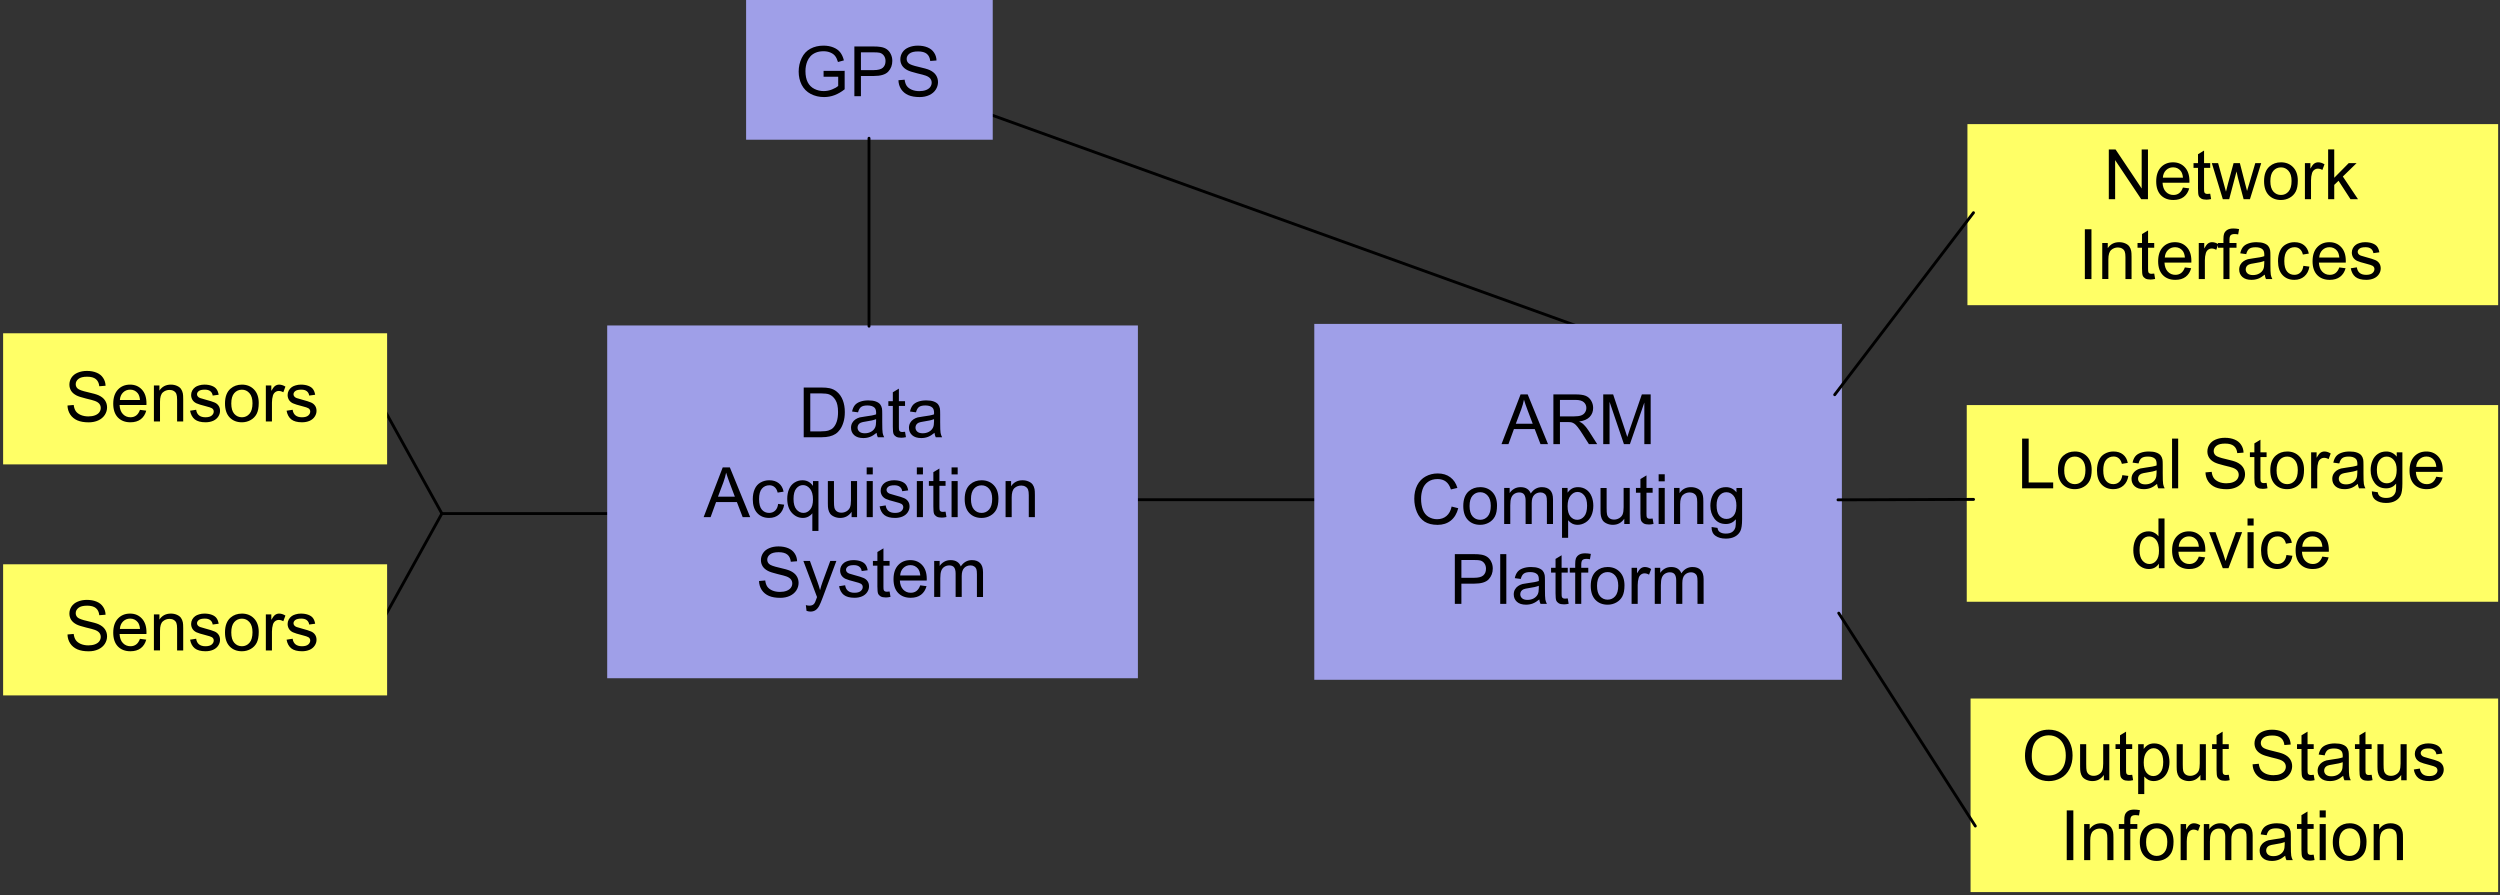 <?xml version="1.0" encoding="UTF-8" standalone="no"?>
<svg
   xmlns:dc="http://purl.org/dc/elements/1.1/"
   xmlns:cc="http://creativecommons.org/ns#"
   xmlns:rdf="http://www.w3.org/1999/02/22-rdf-syntax-ns#"
   xmlns:svg="http://www.w3.org/2000/svg"
   xmlns="http://www.w3.org/2000/svg"
   xmlns:xlink="http://www.w3.org/1999/xlink"
   xmlns:sodipodi="http://sodipodi.sourceforge.net/DTD/sodipodi-0.dtd"
   xmlns:inkscape="http://www.inkscape.org/namespaces/inkscape"
   version="1.1"
   viewBox="0 0 863.789 309.306"
   stroke-miterlimit="10"
   id="svg2"
   inkscape:version="0.48.3.1 r9886"
   width="100%"
   height="100%"
   sodipodi:docname="architecture.svg"
   style="fill:none;stroke:none"
   inkscape:export-filename="/home/workspace/mia_vita/documentation/newsletter/architecture.png"
   inkscape:export-xdpi="90"
   inkscape:export-ydpi="90">
  <rect x="0" y="0" width="863.789" height="309.306" fill="#333333" stroke="none"/>
  <defs
     id="defs145">
    <linearGradient
       inkscape:collect="always"
       id="linearGradient4049">
      <stop
         style="stop-color:#000000;stop-opacity:1;"
         offset="0"
         id="stop4051" />
      <stop
         style="stop-color:#000000;stop-opacity:0;"
         offset="1"
         id="stop4053" />
    </linearGradient>
    <linearGradient
       inkscape:collect="always"
       id="linearGradient4039">
      <stop
         style="stop-color:#000000;stop-opacity:1;"
         offset="0"
         id="stop4041" />
      <stop
         style="stop-color:#000000;stop-opacity:0;"
         offset="1"
         id="stop4043" />
    </linearGradient>
    <radialGradient
       inkscape:collect="always"
       xlink:href="#linearGradient4039"
       id="radialGradient4047"
       cx="102.5"
       cy="31.5"
       fx="102.5"
       fy="31.5"
       r="102.5"
       gradientTransform="matrix(1,0,0,0.307,0,21.82)"
       gradientUnits="userSpaceOnUse" />
    <linearGradient
       inkscape:collect="always"
       xlink:href="#linearGradient4049"
       id="linearGradient4055"
       x1="0"
       y1="31.5"
       x2="205"
       y2="31.5"
       gradientUnits="userSpaceOnUse" />
  </defs>
  <sodipodi:namedview
     pagecolor="#ffffff"
     bordercolor="#666666"
     borderopacity="1"
     objecttolerance="10"
     gridtolerance="10"
     guidetolerance="10"
     inkscape:pageopacity="0"
     inkscape:pageshadow="2"
     inkscape:window-width="1280"
     inkscape:window-height="1006"
     id="namedview143"
     showgrid="false"
     fit-margin-top="0"
     fit-margin-left="0"
     fit-margin-right="0"
     fit-margin-bottom="0"
     inkscape:zoom="0.65555556"
     inkscape:cx="559.75604"
     inkscape:cy="245.23866"
     inkscape:window-x="0"
     inkscape:window-y="18"
     inkscape:window-maximized="1"
     inkscape:current-layer="svg2" />
  <clipPath
     id="p27.0">
    <path
       d="M 0,0 960,0 960,720 0,720 0,0 z"
       clip-rule="nonzero"
       id="path5"
       inkscape:connector-curvature="0" />
  </clipPath>
  <path
     style="stroke:#000000;stroke-width:1;stroke-linecap:round;stroke-linejoin:round"
     inkscape:connector-curvature="0"
     id="path83"
     d="m 296.606,23.163 248.444,89.535" />
  <path
     style="stroke:#000000;stroke-width:1;stroke-linecap:round;stroke-miterlimit:8"
     inkscape:connector-curvature="0"
     id="path113"
     d="m 390.254,172.657 64.794,0"
     stroke-miterlimit="8.0" />
  <path
     style="stroke:#000000;stroke-width:1;stroke-linecap:round;stroke-linejoin:round"
     inkscape:connector-curvature="0"
     id="path135"
     d="m 131.026,216.535 21.649,-39.093" />
  <path
     style="stroke:#000000;stroke-width:1;stroke-linecap:round;stroke-miterlimit:8"
     inkscape:connector-curvature="0"
     id="path115"
     d="m 152.675,177.442 107.99,0"
     stroke-miterlimit="8.0" />
  <path
     style="stroke:#000000;stroke-width:1;stroke-linecap:round;stroke-linejoin:round"
     inkscape:connector-curvature="0"
     id="path133"
     d="m 131.026,138.349 21.649,39.093" />
  <rect
     style="fill:#ffff66;fill-opacity:1;stroke:none;stroke-width:0.6;stroke-miterlimit:9.556;stroke-opacity:1;stroke-dasharray:none;stroke-dashoffset:0;opacity:1"
     id="rect4057"
     width="132.672"
     height="45.303"
     x="1.079"
     y="115.151"
     transform="translate(-6.0048537e-6,0)" />
  <rect
     style="fill:#9f9fe8;fill-opacity:1;stroke:none;stroke-width:0.6;stroke-miterlimit:9.556;stroke-dasharray:none;opacity:1"
     id="rect4061"
     width="183.368"
     height="121.886"
     x="209.795"
     y="112.455" />
  <rect
     style="fill:#9f9fe8;fill-opacity:1;stroke:none;stroke-width:0.6;stroke-miterlimit:9.556;stroke-opacity:1;stroke-dasharray:none;stroke-dashoffset:0;opacity:1"
     id="rect4063"
     width="85.212"
     height="48.539"
     x="257.794"
     y="-0.263"
     transform="translate(-6.0048537e-6,0)" />
  <rect
     style="fill:#9f9fe8;fill-opacity:1;stroke:none;stroke-width:0.6;stroke-miterlimit:9.556;stroke-opacity:1;stroke-dasharray:none;stroke-dashoffset:0;opacity:1"
     id="rect4065"
     width="182.29"
     height="122.965"
     x="454.106"
     y="111.915"
     transform="translate(-6.0048537e-6,0)" />
  <rect
     style="fill:#ffff66;fill-opacity:1;stroke:none;stroke-width:0.6;stroke-miterlimit:9.556;stroke-dasharray:none;opacity:1"
     id="rect4067"
     width="182.29"
     height="66.876"
     x="680.857"
     y="241.352" />
  <rect
     style="fill:#ffff66;fill-opacity:1;stroke:none;stroke-width:0.6;stroke-miterlimit:9.556;stroke-opacity:1;stroke-dasharray:none;stroke-dashoffset:0;opacity:1"
     id="rect4069"
     width="183.606"
     height="67.954"
     x="679.542"
     y="139.96" />
  <rect
     style="fill:#ffff66;fill-opacity:1;stroke:none;stroke-width:0.6;stroke-miterlimit:9.556;stroke-dasharray:none;opacity:1"
     id="rect4071"
     width="183.368"
     height="62.561"
     x="679.779"
     y="42.883" />
  <rect
     style="fill:#ffff66;fill-opacity:1;stroke:none;stroke-width:0.6;stroke-miterlimit:9.556;stroke-dasharray:none;opacity:1"
     id="rect4057-5"
     width="132.672"
     height="45.303"
     x="1.079"
     y="194.97" />
  <g
     id="g3253"
     transform="translate(-64.612,-239.49)">
    <path
       d="m 793.237,308.309 0,-17.188 2.328,0 9.031,13.5 0,-13.5 2.172,0 0,17.188 -2.328,0 -9.016,-13.5 0,13.5 -2.188,0 z m 25.613,-4.016 2.172,0.281 q -0.516,1.906 -1.906,2.969 -1.391,1.047 -3.562,1.047 -2.734,0 -4.344,-1.672 -1.594,-1.688 -1.594,-4.734 0,-3.141 1.609,-4.875 1.625,-1.734 4.203,-1.734 2.5,0 4.078,1.703 1.594,1.703 1.594,4.781 0,0.188 -0.016,0.562 l -9.281,0 q 0.109,2.047 1.156,3.141 1.047,1.094 2.609,1.094 1.156,0 1.969,-0.609 0.828,-0.609 1.312,-1.953 z m -6.938,-3.406 6.953,0 q -0.141,-1.562 -0.797,-2.359 -1,-1.219 -2.609,-1.219 -1.453,0 -2.453,0.984 -0.984,0.969 -1.094,2.594 z m 16.363,5.531 0.312,1.859 q -0.891,0.203 -1.594,0.203 -1.156,0 -1.797,-0.359 -0.625,-0.375 -0.891,-0.969 -0.25,-0.594 -0.25,-2.484 l 0,-7.172 -1.547,0 0,-1.641 1.547,0 0,-3.078 2.094,-1.266 0,4.344 2.125,0 0,1.641 -2.125,0 0,7.281 q 0,0.906 0.109,1.172 0.125,0.25 0.375,0.406 0.25,0.141 0.719,0.141 0.344,0 0.922,-0.078 z m 4.355,1.891 -3.797,-12.453 2.172,0 1.984,7.188 0.734,2.672 q 0.047,-0.203 0.641,-2.562 l 1.984,-7.297 2.172,0 1.859,7.219 0.625,2.391 0.719,-2.406 2.125,-7.203 2.047,0 -3.891,12.453 -2.188,0 -1.984,-7.453 -0.469,-2.125 -2.531,9.578 -2.203,0 z m 14.254,-6.219 q 0,-3.469 1.922,-5.125 1.609,-1.391 3.922,-1.391 2.562,0 4.188,1.688 1.625,1.688 1.625,4.641 0,2.406 -0.719,3.781 -0.719,1.375 -2.094,2.141 -1.375,0.766 -3,0.766 -2.625,0 -4.234,-1.672 -1.609,-1.688 -1.609,-4.828 z m 2.172,0 q 0,2.391 1.031,3.578 1.047,1.188 2.641,1.188 1.562,0 2.609,-1.188 1.047,-1.203 1.047,-3.656 0,-2.312 -1.062,-3.5 -1.047,-1.188 -2.594,-1.188 -1.594,0 -2.641,1.188 -1.031,1.188 -1.031,3.578 z m 11.941,6.219 0,-12.453 1.891,0 0,1.891 q 0.734,-1.328 1.344,-1.75 0.625,-0.422 1.359,-0.422 1.062,0 2.172,0.688 l -0.734,1.953 q -0.766,-0.453 -1.547,-0.453 -0.688,0 -1.25,0.422 -0.547,0.406 -0.781,1.141 -0.344,1.125 -0.344,2.469 l 0,6.516 -2.109,0 z m 8.023,0 0,-17.188 2.109,0 0,9.797 5,-5.062 2.719,0 -4.75,4.625 5.234,7.828 -2.594,0 -4.125,-6.359 -1.484,1.422 0,4.938 -2.109,0 z"
       id="path63"
       inkscape:connector-curvature="0"
       style="fill:#000000;fill-rule:nonzero" />
    <path
       d="m 784.96,335.903 0,-17.188 2.281,0 0,17.188 -2.281,0 z m 6.012,0 0,-12.453 1.906,0 0,1.781 q 1.375,-2.062 3.953,-2.062 1.125,0 2.062,0.406 0.953,0.406 1.422,1.062 0.469,0.656 0.656,1.562 0.125,0.578 0.125,2.047 l 0,7.656 -2.109,0 0,-7.578 q 0,-1.281 -0.25,-1.922 -0.25,-0.641 -0.875,-1.016 -0.625,-0.391 -1.469,-0.391 -1.344,0 -2.328,0.859 -0.984,0.859 -0.984,3.25 l 0,6.797 -2.109,0 z m 17.957,-1.891 0.312,1.859 q -0.891,0.203 -1.594,0.203 -1.156,0 -1.797,-0.359 -0.625,-0.375 -0.891,-0.969 -0.25,-0.594 -0.25,-2.484 l 0,-7.172 -1.547,0 0,-1.641 1.547,0 0,-3.078 2.094,-1.266 0,4.344 2.125,0 0,1.641 -2.125,0 0,7.281 q 0,0.906 0.109,1.172 0.125,0.25 0.375,0.406 0.25,0.141 0.719,0.141 0.344,0 0.922,-0.078 z m 10.59,-2.125 2.172,0.281 q -0.516,1.906 -1.906,2.969 -1.391,1.047 -3.562,1.047 -2.734,0 -4.344,-1.672 -1.594,-1.688 -1.594,-4.734 0,-3.141 1.609,-4.875 1.625,-1.734 4.203,-1.734 2.5,0 4.078,1.703 1.594,1.703 1.594,4.781 0,0.188 -0.016,0.562 l -9.281,0 q 0.109,2.047 1.156,3.141 1.047,1.094 2.609,1.094 1.156,0 1.969,-0.609 0.828,-0.609 1.312,-1.953 z m -6.938,-3.406 6.953,0 q -0.141,-1.562 -0.797,-2.359 -1,-1.219 -2.609,-1.219 -1.453,0 -2.453,0.984 -0.984,0.969 -1.094,2.594 z m 11.738,7.422 0,-12.453 1.891,0 0,1.891 q 0.734,-1.328 1.344,-1.75 0.625,-0.422 1.359,-0.422 1.062,0 2.172,0.688 l -0.734,1.953 q -0.766,-0.453 -1.547,-0.453 -0.688,0 -1.25,0.422 -0.547,0.406 -0.781,1.141 -0.344,1.125 -0.344,2.469 l 0,6.516 -2.109,0 z m 8.523,0 0,-10.812 -1.875,0 0,-1.641 1.875,0 0,-1.312 q 0,-1.266 0.219,-1.875 0.297,-0.812 1.062,-1.312 0.781,-0.516 2.156,-0.516 0.891,0 1.969,0.203 l -0.312,1.844 q -0.656,-0.125 -1.25,-0.125 -0.953,0 -1.359,0.422 -0.391,0.406 -0.391,1.531 l 0,1.141 2.422,0 0,1.641 -2.422,0 0,10.812 -2.094,0 z m 14.277,-1.531 q -1.172,0.984 -2.266,1.406 -1.078,0.406 -2.312,0.406 -2.047,0 -3.156,-1 -1.094,-1 -1.094,-2.562 0,-0.922 0.406,-1.672 0.422,-0.75 1.094,-1.203 0.672,-0.469 1.516,-0.703 0.625,-0.156 1.875,-0.312 2.562,-0.312 3.766,-0.734 0.016,-0.422 0.016,-0.547 0,-1.281 -0.609,-1.812 -0.797,-0.719 -2.391,-0.719 -1.5,0 -2.203,0.531 -0.703,0.516 -1.047,1.844 l -2.062,-0.281 q 0.281,-1.328 0.922,-2.141 0.641,-0.812 1.859,-1.25 1.219,-0.453 2.828,-0.453 1.594,0 2.594,0.375 1,0.375 1.469,0.953 0.469,0.562 0.656,1.438 0.094,0.531 0.094,1.938 l 0,2.812 q 0,2.938 0.141,3.719 0.141,0.781 0.531,1.5 l -2.203,0 q -0.328,-0.656 -0.422,-1.531 z m -0.172,-4.719 q -1.156,0.469 -3.453,0.797 -1.297,0.188 -1.844,0.422 -0.531,0.234 -0.828,0.688 -0.281,0.453 -0.281,1 0,0.844 0.625,1.406 0.641,0.562 1.875,0.562 1.219,0 2.172,-0.531 0.953,-0.531 1.391,-1.453 0.344,-0.719 0.344,-2.109 l 0,-0.781 z m 13.52,1.688 2.078,0.266 q -0.344,2.156 -1.75,3.375 -1.391,1.203 -3.438,1.203 -2.547,0 -4.109,-1.672 -1.547,-1.672 -1.547,-4.781 0,-2.016 0.672,-3.531 0.672,-1.516 2.031,-2.266 1.359,-0.766 2.969,-0.766 2.031,0 3.312,1.031 1.297,1.031 1.656,2.906 l -2.047,0.328 q -0.297,-1.266 -1.047,-1.891 -0.734,-0.641 -1.797,-0.641 -1.594,0 -2.594,1.156 -0.984,1.141 -0.984,3.609 0,2.5 0.953,3.641 0.969,1.141 2.516,1.141 1.234,0 2.062,-0.766 0.844,-0.766 1.062,-2.344 z m 12.406,0.547 2.172,0.281 q -0.516,1.906 -1.906,2.969 -1.391,1.047 -3.562,1.047 -2.734,0 -4.344,-1.672 -1.594,-1.688 -1.594,-4.734 0,-3.141 1.609,-4.875 1.625,-1.734 4.203,-1.734 2.5,0 4.078,1.703 1.594,1.703 1.594,4.781 0,0.188 -0.016,0.562 l -9.281,0 q 0.109,2.047 1.156,3.141 1.047,1.094 2.609,1.094 1.156,0 1.969,-0.609 0.828,-0.609 1.312,-1.953 z m -6.938,-3.406 6.953,0 q -0.141,-1.562 -0.797,-2.359 -1,-1.219 -2.609,-1.219 -1.453,0 -2.453,0.984 -0.984,0.969 -1.094,2.594 z m 10.91,3.703 2.094,-0.328 q 0.172,1.25 0.969,1.922 0.812,0.672 2.25,0.672 1.453,0 2.156,-0.594 0.703,-0.594 0.703,-1.391 0,-0.719 -0.625,-1.125 -0.422,-0.281 -2.156,-0.719 -2.312,-0.578 -3.219,-1 -0.891,-0.438 -1.359,-1.188 -0.453,-0.766 -0.453,-1.672 0,-0.828 0.375,-1.531 0.391,-0.719 1.047,-1.188 0.484,-0.359 1.328,-0.609 0.859,-0.266 1.828,-0.266 1.469,0 2.578,0.422 1.109,0.422 1.625,1.156 0.531,0.719 0.734,1.922 l -2.062,0.281 q -0.141,-0.969 -0.812,-1.5 -0.672,-0.547 -1.906,-0.547 -1.453,0 -2.078,0.484 -0.625,0.484 -0.625,1.125 0,0.406 0.266,0.734 0.25,0.344 0.812,0.562 0.312,0.125 1.859,0.547 2.234,0.594 3.109,0.984 0.891,0.375 1.391,1.109 0.516,0.719 0.516,1.797 0,1.047 -0.625,1.984 -0.609,0.938 -1.766,1.453 -1.156,0.5 -2.625,0.5 -2.422,0 -3.703,-1 -1.266,-1.016 -1.625,-3 z"
       id="path65"
       inkscape:connector-curvature="0"
       style="fill:#000000;fill-rule:nonzero" />
  </g>
  <g
     id="g3261"
     transform="translate(-63.533,-240.331)">
    <path
       d="m 763.198,501.551 q 0,-4.266 2.297,-6.688 2.297,-2.422 5.938,-2.422 2.375,0 4.281,1.141 1.922,1.125 2.922,3.172 1,2.031 1,4.609 0,2.609 -1.062,4.672 -1.047,2.062 -2.984,3.125 -1.938,1.062 -4.172,1.062 -2.422,0 -4.344,-1.172 -1.906,-1.172 -2.891,-3.203 -0.984,-2.031 -0.984,-4.297 z m 2.344,0.047 q 0,3.094 1.672,4.891 1.672,1.781 4.188,1.781 2.578,0 4.234,-1.797 1.656,-1.812 1.656,-5.125 0,-2.094 -0.719,-3.656 -0.703,-1.578 -2.078,-2.438 -1.359,-0.859 -3.047,-0.859 -2.422,0 -4.172,1.656 -1.734,1.656 -1.734,5.547 z m 24.902,8.328 0,-1.828 q -1.453,2.109 -3.938,2.109 -1.109,0 -2.062,-0.422 -0.953,-0.422 -1.422,-1.062 -0.453,-0.641 -0.641,-1.562 -0.141,-0.625 -0.141,-1.969 l 0,-7.719 2.109,0 0,6.906 q 0,1.656 0.141,2.234 0.188,0.828 0.828,1.312 0.656,0.469 1.609,0.469 0.938,0 1.766,-0.484 0.844,-0.5 1.188,-1.328 0.344,-0.844 0.344,-2.438 l 0,-6.672 2.109,0 0,12.453 -1.891,0 z m 9.801,-1.891 0.312,1.859 q -0.891,0.203 -1.594,0.203 -1.156,0 -1.797,-0.359 -0.625,-0.375 -0.891,-0.969 -0.25,-0.594 -0.25,-2.484 l 0,-7.172 -1.547,0 0,-1.641 1.547,0 0,-3.078 2.094,-1.266 0,4.344 2.125,0 0,1.641 -2.125,0 0,7.281 q 0,0.906 0.109,1.172 0.125,0.25 0.375,0.406 0.25,0.141 0.719,0.141 0.344,0 0.922,-0.078 z m 2.059,6.656 0,-17.219 1.922,0 0,1.625 q 0.688,-0.953 1.531,-1.422 0.859,-0.484 2.078,-0.484 1.594,0 2.812,0.828 1.219,0.812 1.844,2.312 0.625,1.5 0.625,3.281 0,1.906 -0.688,3.438 -0.688,1.531 -2,2.344 -1.297,0.812 -2.734,0.812 -1.062,0 -1.906,-0.438 -0.828,-0.453 -1.375,-1.141 l 0,6.062 -2.109,0 z m 1.922,-10.922 q 0,2.406 0.969,3.562 0.969,1.141 2.359,1.141 1.406,0 2.406,-1.188 1,-1.188 1,-3.688 0,-2.375 -0.984,-3.562 -0.969,-1.188 -2.328,-1.188 -1.359,0 -2.391,1.266 -1.031,1.25 -1.031,3.656 z m 19.582,6.156 0,-1.828 q -1.453,2.109 -3.938,2.109 -1.109,0 -2.062,-0.422 -0.953,-0.422 -1.422,-1.062 -0.453,-0.641 -0.641,-1.562 -0.141,-0.625 -0.141,-1.969 l 0,-7.719 2.109,0 0,6.906 q 0,1.656 0.141,2.234 0.188,0.828 0.828,1.312 0.656,0.469 1.609,0.469 0.938,0 1.766,-0.484 0.844,-0.5 1.188,-1.328 0.344,-0.844 0.344,-2.438 l 0,-6.672 2.109,0 0,12.453 -1.891,0 z m 9.801,-1.891 0.312,1.859 q -0.891,0.203 -1.594,0.203 -1.156,0 -1.797,-0.359 -0.625,-0.375 -0.891,-0.969 -0.25,-0.594 -0.25,-2.484 l 0,-7.172 -1.547,0 0,-1.641 1.547,0 0,-3.078 2.094,-1.266 0,4.344 2.125,0 0,1.641 -2.125,0 0,7.281 q 0,0.906 0.109,1.172 0.125,0.25 0.375,0.406 0.25,0.141 0.719,0.141 0.344,0 0.922,-0.078 z m 8.227,-3.625 2.141,-0.188 q 0.156,1.281 0.703,2.109 0.562,0.828 1.734,1.344 1.172,0.5 2.641,0.5 1.297,0 2.297,-0.375 1,-0.391 1.484,-1.062 0.484,-0.688 0.484,-1.484 0,-0.797 -0.469,-1.406 -0.469,-0.609 -1.547,-1.016 -0.688,-0.266 -3.062,-0.828 -2.359,-0.578 -3.312,-1.078 -1.234,-0.641 -1.844,-1.594 -0.594,-0.969 -0.594,-2.141 0,-1.312 0.734,-2.438 0.75,-1.125 2.156,-1.703 1.422,-0.594 3.156,-0.594 1.906,0 3.359,0.609 1.469,0.609 2.25,1.812 0.797,1.188 0.844,2.703 l -2.172,0.172 q -0.172,-1.641 -1.188,-2.469 -1.016,-0.828 -3,-0.828 -2.062,0 -3.016,0.766 -0.938,0.75 -0.938,1.812 0,0.922 0.672,1.516 0.656,0.609 3.422,1.234 2.781,0.625 3.812,1.094 1.5,0.688 2.203,1.75 0.719,1.062 0.719,2.438 0,1.375 -0.781,2.594 -0.781,1.203 -2.25,1.891 -1.469,0.672 -3.312,0.672 -2.328,0 -3.906,-0.672 -1.578,-0.688 -2.484,-2.047 -0.891,-1.375 -0.938,-3.094 z m 21.117,3.625 0.312,1.859 q -0.891,0.203 -1.594,0.203 -1.156,0 -1.797,-0.359 -0.625,-0.375 -0.891,-0.969 -0.25,-0.594 -0.25,-2.484 l 0,-7.172 -1.547,0 0,-1.641 1.547,0 0,-3.078 2.094,-1.266 0,4.344 2.125,0 0,1.641 -2.125,0 0,7.281 q 0,0.906 0.109,1.172 0.125,0.25 0.375,0.406 0.25,0.141 0.719,0.141 0.344,0 0.922,-0.078 z m 10.184,0.359 q -1.172,0.984 -2.266,1.406 -1.078,0.406 -2.312,0.406 -2.047,0 -3.156,-1 -1.094,-1 -1.094,-2.562 0,-0.922 0.406,-1.672 0.422,-0.75 1.094,-1.203 0.672,-0.469 1.516,-0.703 0.625,-0.156 1.875,-0.312 2.562,-0.312 3.766,-0.734 0.016,-0.422 0.016,-0.547 0,-1.281 -0.609,-1.812 -0.797,-0.719 -2.391,-0.719 -1.5,0 -2.203,0.531 -0.703,0.516 -1.047,1.844 l -2.062,-0.281 q 0.281,-1.328 0.922,-2.141 0.641,-0.812 1.859,-1.25 1.219,-0.453 2.828,-0.453 1.594,0 2.594,0.375 1,0.375 1.469,0.953 0.469,0.562 0.656,1.438 0.094,0.531 0.094,1.938 l 0,2.812 q 0,2.938 0.141,3.719 0.141,0.781 0.531,1.5 l -2.203,0 q -0.328,-0.656 -0.422,-1.531 z m -0.172,-4.719 q -1.156,0.469 -3.453,0.797 -1.297,0.188 -1.844,0.422 -0.531,0.234 -0.828,0.688 -0.281,0.453 -0.281,1 0,0.844 0.625,1.406 0.641,0.562 1.875,0.562 1.219,0 2.172,-0.531 0.953,-0.531 1.391,-1.453 0.344,-0.719 0.344,-2.109 l 0,-0.781 z m 10.004,4.359 0.312,1.859 q -0.891,0.203 -1.594,0.203 -1.156,0 -1.797,-0.359 -0.625,-0.375 -0.891,-0.969 -0.25,-0.594 -0.25,-2.484 l 0,-7.172 -1.547,0 0,-1.641 1.547,0 0,-3.078 2.094,-1.266 0,4.344 2.125,0 0,1.641 -2.125,0 0,7.281 q 0,0.906 0.109,1.172 0.125,0.25 0.375,0.406 0.25,0.141 0.719,0.141 0.344,0 0.922,-0.078 z m 10.215,1.891 0,-1.828 q -1.453,2.109 -3.938,2.109 -1.109,0 -2.062,-0.422 -0.953,-0.422 -1.422,-1.062 -0.453,-0.641 -0.641,-1.562 -0.141,-0.625 -0.141,-1.969 l 0,-7.719 2.109,0 0,6.906 q 0,1.656 0.141,2.234 0.188,0.828 0.828,1.312 0.656,0.469 1.609,0.469 0.938,0 1.766,-0.484 0.844,-0.5 1.188,-1.328 0.344,-0.844 0.344,-2.438 l 0,-6.672 2.109,0 0,12.453 -1.891,0 z m 4.348,-3.719 2.094,-0.328 q 0.172,1.25 0.969,1.922 0.812,0.672 2.25,0.672 1.453,0 2.156,-0.594 0.703,-0.594 0.703,-1.391 0,-0.719 -0.625,-1.125 -0.422,-0.281 -2.156,-0.719 -2.312,-0.578 -3.219,-1 -0.891,-0.438 -1.359,-1.188 -0.453,-0.766 -0.453,-1.672 0,-0.828 0.375,-1.531 0.391,-0.719 1.047,-1.188 0.484,-0.359 1.328,-0.609 0.859,-0.266 1.828,-0.266 1.469,0 2.578,0.422 1.109,0.422 1.625,1.156 0.531,0.719 0.734,1.922 l -2.062,0.281 q -0.141,-0.969 -0.812,-1.5 -0.672,-0.547 -1.906,-0.547 -1.453,0 -2.078,0.484 -0.625,0.484 -0.625,1.125 0,0.406 0.266,0.734 0.25,0.344 0.812,0.562 0.312,0.125 1.859,0.547 2.234,0.594 3.109,0.984 0.891,0.375 1.391,1.109 0.516,0.719 0.516,1.797 0,1.047 -0.625,1.984 -0.609,0.938 -1.766,1.453 -1.156,0.5 -2.625,0.5 -2.422,0 -3.703,-1 -1.266,-1.016 -1.625,-3 z"
       id="path71"
       inkscape:connector-curvature="0"
       style="fill:#000000;fill-rule:nonzero" />
    <path
       d="m 777.624,537.519 0,-17.188 2.281,0 0,17.188 -2.281,0 z m 6.012,0 0,-12.453 1.906,0 0,1.781 q 1.375,-2.062 3.953,-2.062 1.125,0 2.062,0.406 0.953,0.406 1.422,1.062 0.469,0.656 0.656,1.562 0.125,0.578 0.125,2.047 l 0,7.656 -2.109,0 0,-7.578 q 0,-1.281 -0.25,-1.922 -0.25,-0.641 -0.875,-1.016 -0.625,-0.391 -1.469,-0.391 -1.344,0 -2.328,0.859 -0.984,0.859 -0.984,3.25 l 0,6.797 -2.109,0 z m 13.863,0 0,-10.812 -1.875,0 0,-1.641 1.875,0 0,-1.312 q 0,-1.266 0.219,-1.875 0.297,-0.812 1.062,-1.312 0.781,-0.516 2.156,-0.516 0.891,0 1.969,0.203 l -0.312,1.844 q -0.656,-0.125 -1.25,-0.125 -0.953,0 -1.359,0.422 -0.391,0.406 -0.391,1.531 l 0,1.141 2.422,0 0,1.641 -2.422,0 0,10.812 -2.094,0 z m 5.371,-6.219 q 0,-3.469 1.922,-5.125 1.609,-1.391 3.922,-1.391 2.562,0 4.188,1.688 1.625,1.688 1.625,4.641 0,2.406 -0.719,3.781 -0.719,1.375 -2.094,2.141 -1.375,0.766 -3,0.766 -2.625,0 -4.234,-1.672 -1.609,-1.688 -1.609,-4.828 z m 2.172,0 q 0,2.391 1.031,3.578 1.047,1.188 2.641,1.188 1.562,0 2.609,-1.188 1.047,-1.203 1.047,-3.656 0,-2.312 -1.062,-3.5 -1.047,-1.188 -2.594,-1.188 -1.594,0 -2.641,1.188 -1.031,1.188 -1.031,3.578 z m 11.941,6.219 0,-12.453 1.891,0 0,1.891 q 0.734,-1.328 1.344,-1.75 0.625,-0.422 1.359,-0.422 1.062,0 2.172,0.688 l -0.734,1.953 q -0.766,-0.453 -1.547,-0.453 -0.688,0 -1.25,0.422 -0.547,0.406 -0.781,1.141 -0.344,1.125 -0.344,2.469 l 0,6.516 -2.109,0 z m 8.008,0 0,-12.453 1.891,0 0,1.75 q 0.594,-0.906 1.562,-1.469 0.969,-0.562 2.219,-0.562 1.375,0 2.25,0.578 0.891,0.578 1.266,1.609 1.469,-2.188 3.844,-2.188 1.844,0 2.844,1.031 1,1.031 1,3.156 l 0,8.547 -2.109,0 0,-7.844 q 0,-1.266 -0.203,-1.812 -0.203,-0.562 -0.75,-0.906 -0.531,-0.344 -1.25,-0.344 -1.312,0 -2.188,0.875 -0.859,0.875 -0.859,2.797 l 0,7.234 -2.109,0 0,-8.094 q 0,-1.406 -0.516,-2.109 -0.516,-0.703 -1.688,-0.703 -0.891,0 -1.656,0.469 -0.75,0.469 -1.094,1.375 -0.344,0.906 -0.344,2.609 l 0,6.453 -2.109,0 z m 28.117,-1.531 q -1.172,0.984 -2.266,1.406 -1.078,0.406 -2.312,0.406 -2.047,0 -3.156,-1 -1.094,-1 -1.094,-2.562 0,-0.922 0.406,-1.672 0.422,-0.75 1.094,-1.203 0.672,-0.469 1.516,-0.703 0.625,-0.156 1.875,-0.312 2.562,-0.312 3.766,-0.734 0.016,-0.422 0.016,-0.547 0,-1.281 -0.609,-1.812 -0.797,-0.719 -2.391,-0.719 -1.5,0 -2.203,0.531 -0.703,0.516 -1.047,1.844 l -2.062,-0.281 q 0.281,-1.328 0.922,-2.141 0.641,-0.812 1.859,-1.25 1.219,-0.453 2.828,-0.453 1.594,0 2.594,0.375 1,0.375 1.469,0.953 0.469,0.562 0.656,1.438 0.094,0.531 0.094,1.938 l 0,2.812 q 0,2.938 0.141,3.719 0.141,0.781 0.531,1.5 l -2.203,0 q -0.328,-0.656 -0.422,-1.531 z m -0.172,-4.719 q -1.156,0.469 -3.453,0.797 -1.297,0.188 -1.844,0.422 -0.531,0.234 -0.828,0.688 -0.281,0.453 -0.281,1 0,0.844 0.625,1.406 0.641,0.562 1.875,0.562 1.219,0 2.172,-0.531 0.953,-0.531 1.391,-1.453 0.344,-0.719 0.344,-2.109 l 0,-0.781 z m 10.004,4.359 0.312,1.859 q -0.891,0.203 -1.594,0.203 -1.156,0 -1.797,-0.359 -0.625,-0.375 -0.891,-0.969 -0.25,-0.594 -0.25,-2.484 l 0,-7.172 -1.547,0 0,-1.641 1.547,0 0,-3.078 2.094,-1.266 0,4.344 2.125,0 0,1.641 -2.125,0 0,7.281 q 0,0.906 0.109,1.172 0.125,0.25 0.375,0.406 0.25,0.141 0.719,0.141 0.344,0 0.922,-0.078 z m 2.074,-12.859 0,-2.438 2.109,0 0,2.438 -2.109,0 z m 0,14.75 0,-12.453 2.109,0 0,12.453 -2.109,0 z m 4.535,-6.219 q 0,-3.469 1.922,-5.125 1.609,-1.391 3.922,-1.391 2.562,0 4.188,1.688 1.625,1.688 1.625,4.641 0,2.406 -0.719,3.781 -0.719,1.375 -2.094,2.141 -1.375,0.766 -3,0.766 -2.625,0 -4.234,-1.672 -1.609,-1.688 -1.609,-4.828 z m 2.172,0 q 0,2.391 1.031,3.578 1.047,1.188 2.641,1.188 1.562,0 2.609,-1.188 1.047,-1.203 1.047,-3.656 0,-2.312 -1.062,-3.5 -1.047,-1.188 -2.594,-1.188 -1.594,0 -2.641,1.188 -1.031,1.188 -1.031,3.578 z m 11.957,6.219 0,-12.453 1.906,0 0,1.781 q 1.375,-2.062 3.953,-2.062 1.125,0 2.062,0.406 0.953,0.406 1.422,1.062 0.469,0.656 0.656,1.562 0.125,0.578 0.125,2.047 l 0,7.656 -2.109,0 0,-7.578 q 0,-1.281 -0.25,-1.922 -0.25,-0.641 -0.875,-1.016 -0.625,-0.391 -1.469,-0.391 -1.344,0 -2.328,0.859 -0.984,0.859 -0.984,3.25 l 0,6.797 -2.109,0 z"
       id="path73"
       inkscape:connector-curvature="0"
       style="fill:#000000;fill-rule:nonzero" />
  </g>
  <g
     id="g3257"
     transform="translate(-64.463,-238.69)">
    <path
       d="m 763.134,407.424 0,-17.188 2.266,0 0,15.156 8.469,0 0,2.031 -10.734,0 z m 12.379,-6.219 q 0,-3.469 1.922,-5.125 1.609,-1.391 3.922,-1.391 2.562,0 4.188,1.688 1.625,1.688 1.625,4.641 0,2.406 -0.719,3.781 -0.719,1.375 -2.094,2.141 -1.375,0.766 -3,0.766 -2.625,0 -4.234,-1.672 -1.609,-1.688 -1.609,-4.828 z m 2.172,0 q 0,2.391 1.031,3.578 1.047,1.188 2.641,1.188 1.562,0 2.609,-1.188 1.047,-1.203 1.047,-3.656 0,-2.312 -1.062,-3.5 -1.047,-1.188 -2.594,-1.188 -1.594,0 -2.641,1.188 -1.031,1.188 -1.031,3.578 z m 20.082,1.656 2.078,0.266 q -0.344,2.156 -1.75,3.375 -1.391,1.203 -3.438,1.203 -2.547,0 -4.109,-1.672 -1.547,-1.672 -1.547,-4.781 0,-2.016 0.672,-3.531 0.672,-1.516 2.031,-2.266 1.359,-0.766 2.969,-0.766 2.031,0 3.312,1.031 1.297,1.031 1.656,2.906 l -2.047,0.328 q -0.297,-1.266 -1.047,-1.891 -0.734,-0.641 -1.797,-0.641 -1.594,0 -2.594,1.156 -0.984,1.141 -0.984,3.609 0,2.5 0.953,3.641 0.969,1.141 2.516,1.141 1.234,0 2.062,-0.766 0.844,-0.766 1.062,-2.344 z m 12,3.031 q -1.172,0.984 -2.266,1.406 -1.078,0.406 -2.312,0.406 -2.047,0 -3.156,-1 -1.094,-1 -1.094,-2.562 0,-0.922 0.406,-1.672 0.422,-0.75 1.094,-1.203 0.672,-0.469 1.516,-0.703 0.625,-0.156 1.875,-0.312 2.562,-0.312 3.766,-0.734 0.016,-0.422 0.016,-0.547 0,-1.281 -0.609,-1.812 -0.797,-0.719 -2.391,-0.719 -1.5,0 -2.203,0.531 -0.703,0.516 -1.047,1.844 l -2.062,-0.281 q 0.281,-1.328 0.922,-2.141 0.641,-0.812 1.859,-1.25 1.219,-0.453 2.828,-0.453 1.594,0 2.594,0.375 1,0.375 1.469,0.953 0.469,0.562 0.656,1.438 0.094,0.531 0.094,1.938 l 0,2.812 q 0,2.938 0.141,3.719 0.141,0.781 0.531,1.5 l -2.203,0 q -0.328,-0.656 -0.422,-1.531 z m -0.172,-4.719 q -1.156,0.469 -3.453,0.797 -1.297,0.188 -1.844,0.422 -0.531,0.234 -0.828,0.688 -0.281,0.453 -0.281,1 0,0.844 0.625,1.406 0.641,0.562 1.875,0.562 1.219,0 2.172,-0.531 0.953,-0.531 1.391,-1.453 0.344,-0.719 0.344,-2.109 l 0,-0.781 z m 5.348,6.25 0,-17.188 2.109,0 0,17.188 -2.109,0 z m 11.547,-5.516 2.141,-0.188 q 0.156,1.281 0.703,2.109 0.562,0.828 1.734,1.344 1.172,0.5 2.641,0.5 1.297,0 2.297,-0.375 1,-0.391 1.484,-1.062 0.484,-0.688 0.484,-1.484 0,-0.797 -0.469,-1.406 -0.469,-0.609 -1.547,-1.016 -0.688,-0.266 -3.062,-0.828 -2.359,-0.578 -3.312,-1.078 -1.234,-0.641 -1.844,-1.594 -0.594,-0.969 -0.594,-2.141 0,-1.312 0.734,-2.438 0.75,-1.125 2.156,-1.703 1.422,-0.594 3.156,-0.594 1.906,0 3.359,0.609 1.469,0.609 2.25,1.812 0.797,1.188 0.844,2.703 l -2.172,0.172 q -0.172,-1.641 -1.188,-2.469 -1.016,-0.828 -3,-0.828 -2.062,0 -3.016,0.766 -0.938,0.75 -0.938,1.812 0,0.922 0.672,1.516 0.656,0.609 3.422,1.234 2.781,0.625 3.812,1.094 1.5,0.688 2.203,1.75 0.719,1.062 0.719,2.438 0,1.375 -0.781,2.594 -0.781,1.203 -2.25,1.891 -1.469,0.672 -3.312,0.672 -2.328,0 -3.906,-0.672 -1.578,-0.688 -2.484,-2.047 -0.891,-1.375 -0.938,-3.094 z m 21.117,3.625 0.312,1.859 q -0.891,0.203 -1.594,0.203 -1.156,0 -1.797,-0.359 -0.625,-0.375 -0.891,-0.969 -0.25,-0.594 -0.25,-2.484 l 0,-7.172 -1.547,0 0,-1.641 1.547,0 0,-3.078 2.094,-1.266 0,4.344 2.125,0 0,1.641 -2.125,0 0,7.281 q 0,0.906 0.109,1.172 0.125,0.25 0.375,0.406 0.25,0.141 0.719,0.141 0.344,0 0.922,-0.078 z m 1.277,-4.328 q 0,-3.469 1.922,-5.125 1.609,-1.391 3.922,-1.391 2.562,0 4.188,1.688 1.625,1.688 1.625,4.641 0,2.406 -0.719,3.781 -0.719,1.375 -2.094,2.141 -1.375,0.766 -3,0.766 -2.625,0 -4.234,-1.672 -1.609,-1.688 -1.609,-4.828 z m 2.172,0 q 0,2.391 1.031,3.578 1.047,1.188 2.641,1.188 1.562,0 2.609,-1.188 1.047,-1.203 1.047,-3.656 0,-2.312 -1.062,-3.5 -1.047,-1.188 -2.594,-1.188 -1.594,0 -2.641,1.188 -1.031,1.188 -1.031,3.578 z m 11.941,6.219 0,-12.453 1.891,0 0,1.891 q 0.734,-1.328 1.344,-1.75 0.625,-0.422 1.359,-0.422 1.062,0 2.172,0.688 l -0.734,1.953 q -0.766,-0.453 -1.547,-0.453 -0.688,0 -1.25,0.422 -0.547,0.406 -0.781,1.141 -0.344,1.125 -0.344,2.469 l 0,6.516 -2.109,0 z m 16.133,-1.531 q -1.172,0.984 -2.266,1.406 -1.078,0.406 -2.312,0.406 -2.047,0 -3.156,-1 -1.094,-1 -1.094,-2.562 0,-0.922 0.406,-1.672 0.422,-0.75 1.094,-1.203 0.672,-0.469 1.516,-0.703 0.625,-0.156 1.875,-0.312 2.562,-0.312 3.766,-0.734 0.016,-0.422 0.016,-0.547 0,-1.281 -0.609,-1.812 -0.797,-0.719 -2.391,-0.719 -1.5,0 -2.203,0.531 -0.703,0.516 -1.047,1.844 l -2.062,-0.281 q 0.281,-1.328 0.922,-2.141 0.641,-0.812 1.859,-1.25 1.219,-0.453 2.828,-0.453 1.594,0 2.594,0.375 1,0.375 1.469,0.953 0.469,0.562 0.656,1.438 0.094,0.531 0.094,1.938 l 0,2.812 q 0,2.938 0.141,3.719 0.141,0.781 0.531,1.5 l -2.203,0 q -0.328,-0.656 -0.422,-1.531 z m -0.172,-4.719 q -1.156,0.469 -3.453,0.797 -1.297,0.188 -1.844,0.422 -0.531,0.234 -0.828,0.688 -0.281,0.453 -0.281,1 0,0.844 0.625,1.406 0.641,0.562 1.875,0.562 1.219,0 2.172,-0.531 0.953,-0.531 1.391,-1.453 0.344,-0.719 0.344,-2.109 l 0,-0.781 z m 5.02,7.281 2.047,0.312 q 0.125,0.938 0.719,1.375 0.781,0.594 2.141,0.594 1.469,0 2.266,-0.594 0.797,-0.578 1.078,-1.641 0.156,-0.641 0.141,-2.703 -1.375,1.625 -3.438,1.625 -2.562,0 -3.969,-1.844 -1.406,-1.859 -1.406,-4.453 0,-1.781 0.641,-3.281 0.641,-1.516 1.859,-2.328 1.234,-0.828 2.891,-0.828 2.203,0 3.625,1.781 l 0,-1.5 1.953,0 0,10.766 q 0,2.906 -0.594,4.109 -0.594,1.219 -1.875,1.922 -1.281,0.703 -3.156,0.703 -2.234,0 -3.609,-1 -1.359,-1 -1.312,-3.016 z m 1.734,-7.484 q 0,2.453 0.969,3.578 0.984,1.125 2.453,1.125 1.453,0 2.438,-1.109 0.984,-1.125 0.984,-3.516 0,-2.281 -1.016,-3.438 -1.016,-1.172 -2.453,-1.172 -1.406,0 -2.391,1.141 -0.984,1.141 -0.984,3.391 z m 20.52,2.438 2.172,0.281 q -0.516,1.906 -1.906,2.969 -1.391,1.047 -3.562,1.047 -2.734,0 -4.344,-1.672 -1.594,-1.688 -1.594,-4.734 0,-3.141 1.609,-4.875 1.625,-1.734 4.203,-1.734 2.5,0 4.078,1.703 1.594,1.703 1.594,4.781 0,0.188 -0.016,0.562 l -9.281,0 q 0.109,2.047 1.156,3.141 1.047,1.094 2.609,1.094 1.156,0 1.969,-0.609 0.828,-0.609 1.312,-1.953 z m -6.938,-3.406 6.953,0 q -0.141,-1.562 -0.797,-2.359 -1,-1.219 -2.609,-1.219 -1.453,0 -2.453,0.984 -0.984,0.969 -1.094,2.594 z"
       id="path79"
       inkscape:connector-curvature="0"
       style="fill:#000000;fill-rule:nonzero" />
    <path
       d="m 810.387,435.018 0,-1.578 q -1.188,1.859 -3.484,1.859 -1.484,0 -2.734,-0.812 -1.25,-0.828 -1.938,-2.297 -0.672,-1.469 -0.672,-3.391 0,-1.859 0.609,-3.375 0.625,-1.516 1.859,-2.328 1.25,-0.812 2.781,-0.812 1.125,0 2,0.484 0.891,0.469 1.438,1.234 l 0,-6.172 2.094,0 0,17.188 -1.953,0 z m -6.672,-6.219 q 0,2.391 1,3.578 1.016,1.188 2.391,1.188 1.391,0 2.344,-1.125 0.969,-1.141 0.969,-3.453 0,-2.562 -0.984,-3.75 -0.984,-1.203 -2.422,-1.203 -1.406,0 -2.359,1.156 -0.938,1.141 -0.938,3.609 z m 20.473,2.203 2.172,0.281 q -0.516,1.906 -1.906,2.969 -1.391,1.047 -3.562,1.047 -2.734,0 -4.344,-1.672 -1.594,-1.688 -1.594,-4.734 0,-3.141 1.609,-4.875 1.625,-1.734 4.203,-1.734 2.5,0 4.078,1.703 1.594,1.703 1.594,4.781 0,0.188 -0.016,0.562 l -9.281,0 q 0.109,2.047 1.156,3.141 1.047,1.094 2.609,1.094 1.156,0 1.969,-0.609 0.828,-0.609 1.312,-1.953 z m -6.938,-3.406 6.953,0 q -0.141,-1.562 -0.797,-2.359 -1,-1.219 -2.609,-1.219 -1.453,0 -2.453,0.984 -0.984,0.969 -1.094,2.594 z m 15.223,7.422 -4.734,-12.453 2.219,0 2.672,7.453 q 0.438,1.219 0.797,2.516 0.281,-0.984 0.781,-2.375 l 2.766,-7.594 2.172,0 -4.703,12.453 -1.969,0 z m 8.547,-14.75 0,-2.438 2.109,0 0,2.438 -2.109,0 z m 0,14.75 0,-12.453 2.109,0 0,12.453 -2.109,0 z m 13.441,-4.562 2.078,0.266 q -0.344,2.156 -1.75,3.375 -1.391,1.203 -3.438,1.203 -2.547,0 -4.109,-1.672 -1.547,-1.672 -1.547,-4.781 0,-2.016 0.672,-3.531 0.672,-1.516 2.031,-2.266 1.359,-0.766 2.969,-0.766 2.031,0 3.312,1.031 1.297,1.031 1.656,2.906 l -2.047,0.328 q -0.297,-1.266 -1.047,-1.891 -0.734,-0.641 -1.797,-0.641 -1.594,0 -2.594,1.156 -0.984,1.141 -0.984,3.609 0,2.5 0.953,3.641 0.969,1.141 2.516,1.141 1.234,0 2.062,-0.766 0.844,-0.766 1.062,-2.344 z m 12.406,0.547 2.172,0.281 q -0.516,1.906 -1.906,2.969 -1.391,1.047 -3.562,1.047 -2.734,0 -4.344,-1.672 -1.594,-1.688 -1.594,-4.734 0,-3.141 1.609,-4.875 1.625,-1.734 4.203,-1.734 2.5,0 4.078,1.703 1.594,1.703 1.594,4.781 0,0.188 -0.016,0.562 l -9.281,0 q 0.109,2.047 1.156,3.141 1.047,1.094 2.609,1.094 1.156,0 1.969,-0.609 0.828,-0.609 1.312,-1.953 z m -6.938,-3.406 6.953,0 q -0.141,-1.562 -0.797,-2.359 -1,-1.219 -2.609,-1.219 -1.453,0 -2.453,0.984 -0.984,0.969 -1.094,2.594 z"
       id="path81"
       inkscape:connector-curvature="0"
       style="fill:#000000;fill-rule:nonzero" />
  </g>
  <path
     style="stroke:#000000;stroke-width:1;stroke-linecap:round;stroke-linejoin:round"
     inkscape:connector-curvature="0"
     id="path85"
     d="m 300.257,47.769 0,64.929" />
  <path
     style="fill:#000000;fill-rule:nonzero"
     inkscape:connector-curvature="0"
     id="path91"
     d="m 284.561,26.506 0,-2.016 7.281,-0.016 0,6.375 q -1.672,1.328 -3.453,2.016 -1.781,0.672 -3.656,0.672 -2.531,0 -4.609,-1.078 -2.062,-1.094 -3.125,-3.141 -1.047,-2.062 -1.047,-4.594 0,-2.5 1.047,-4.672 1.047,-2.172 3.016,-3.219 1.969,-1.062 4.531,-1.062 1.875,0 3.375,0.609 1.5,0.594 2.359,1.672 0.859,1.078 1.297,2.812 l -2.047,0.562 q -0.391,-1.312 -0.969,-2.062 -0.562,-0.75 -1.641,-1.203 -1.062,-0.453 -2.359,-0.453 -1.562,0 -2.703,0.484 -1.125,0.469 -1.828,1.25 -0.688,0.766 -1.078,1.687 -0.656,1.594 -0.656,3.453 0,2.297 0.781,3.844 0.797,1.547 2.312,2.297 1.516,0.75 3.203,0.75 1.484,0 2.891,-0.562 1.406,-0.562 2.125,-1.219 l 0,-3.188 -5.047,0 z m 10.637,6.734 0,-17.187 6.469,0 q 1.719,0 2.625,0.172 1.266,0.203 2.109,0.797 0.859,0.594 1.375,1.672 0.531,1.062 0.531,2.328 0,2.203 -1.406,3.719 -1.391,1.516 -5.031,1.516 l -4.406,0 0,6.984 -2.266,0 z m 2.266,-9.016 4.438,0 q 2.203,0 3.125,-0.812 0.938,-0.828 0.938,-2.312 0,-1.078 -0.547,-1.844 -0.547,-0.766 -1.438,-1.016 -0.578,-0.156 -2.125,-0.156 l -4.391,0 0,6.141 z m 12.961,3.5 2.141,-0.188 q 0.156,1.281 0.703,2.109 0.562,0.828 1.734,1.344 1.172,0.5 2.641,0.5 1.297,0 2.297,-0.375 1,-0.391 1.484,-1.062 0.484,-0.688 0.484,-1.484 0,-0.797 -0.469,-1.406 -0.469,-0.609 -1.547,-1.016 -0.688,-0.266 -3.062,-0.828 -2.359,-0.578 -3.312,-1.078 -1.234,-0.641 -1.844,-1.594 -0.594,-0.969 -0.594,-2.141 0,-1.312 0.734,-2.438 0.75,-1.125 2.156,-1.703 1.422,-0.594 3.156,-0.594 1.906,0 3.359,0.609 1.469,0.609 2.25,1.812 0.797,1.188 0.844,2.703 l -2.172,0.172 q -0.172,-1.641 -1.188,-2.469 -1.016,-0.828 -3,-0.828 -2.062,0 -3.016,0.766 -0.938,0.75 -0.938,1.812 0,0.922 0.672,1.516 0.656,0.609 3.422,1.234 2.781,0.625 3.812,1.094 1.5,0.688 2.203,1.75 0.719,1.062 0.719,2.438 0,1.375 -0.781,2.594 -0.781,1.203 -2.25,1.891 -1.469,0.672 -3.312,0.672 -2.328,0 -3.906,-0.672 -1.578,-0.688 -2.484,-2.047 -0.891,-1.375 -0.938,-3.094 z" />
  <path
     style="stroke:#000000;stroke-width:1;stroke-linecap:round;stroke-linejoin:round"
     inkscape:connector-curvature="0"
     id="path93"
     d="m 635.061,172.706 46.831,-0.159" />
  <path
     style="stroke:#000000;stroke-width:1;stroke-linecap:round;stroke-linejoin:round"
     inkscape:connector-curvature="0"
     id="path95"
     d="M 633.918,136.381 681.868,73.494"
     sodipodi:nodetypes="cc" />
  <path
     style="stroke:#000000;stroke-width:1;stroke-linecap:round;stroke-linejoin:round"
     inkscape:connector-curvature="0"
     id="path99"
     d="m 635.316,211.847 47.187,73.564"
     sodipodi:nodetypes="cc" />
  <g
     id="g3248"
     transform="translate(-63.059,-226.394)">
    <path
       d="m 581.848,379.852 6.594,-17.188 2.453,0 7.031,17.188 -2.594,0 -2,-5.203 -7.188,0 -1.891,5.203 -2.406,0 z m 4.953,-7.062 5.828,0 -1.797,-4.75 q -0.812,-2.172 -1.219,-3.562 -0.328,1.656 -0.922,3.281 l -1.891,5.031 z m 12.977,7.062 0,-17.188 7.609,0 q 2.297,0 3.484,0.469 1.203,0.469 1.922,1.641 0.719,1.172 0.719,2.578 0,1.828 -1.188,3.094 -1.188,1.25 -3.656,1.594 0.906,0.422 1.375,0.844 1,0.922 1.891,2.297 l 2.984,4.672 -2.859,0 -2.281,-3.578 q -0.984,-1.547 -1.641,-2.359 -0.641,-0.828 -1.156,-1.156 -0.5,-0.328 -1.031,-0.453 -0.391,-0.078 -1.266,-0.078 l -2.641,0 0,7.625 -2.266,0 z m 2.266,-9.594 4.891,0 q 1.562,0 2.438,-0.328 0.875,-0.328 1.328,-1.031 0.469,-0.703 0.469,-1.547 0,-1.219 -0.891,-2 -0.875,-0.781 -2.797,-0.781 l -5.438,0 0,5.688 z m 14.957,9.594 0,-17.188 3.422,0 4.062,12.172 q 0.562,1.703 0.828,2.547 0.297,-0.938 0.906,-2.766 l 4.125,-11.953 3.047,0 0,17.188 -2.188,0 0,-14.375 -4.984,14.375 -2.062,0 -4.969,-14.625 0,14.625 -2.188,0 z"
       id="path107"
       inkscape:connector-curvature="0"
       style="fill:#000000;fill-rule:nonzero" />
    <path
       d="m 564.624,401.415 2.281,0.578 q -0.719,2.797 -2.578,4.281 -1.859,1.469 -4.547,1.469 -2.766,0 -4.516,-1.125 -1.734,-1.141 -2.641,-3.281 -0.906,-2.156 -0.906,-4.609 0,-2.688 1.016,-4.688 1.031,-2 2.922,-3.031 1.891,-1.031 4.172,-1.031 2.578,0 4.328,1.312 1.766,1.312 2.453,3.688 l -2.234,0.531 q -0.609,-1.875 -1.75,-2.734 -1.125,-0.859 -2.844,-0.859 -1.984,0 -3.312,0.953 -1.328,0.953 -1.875,2.547 -0.531,1.594 -0.531,3.297 0,2.188 0.625,3.828 0.641,1.641 1.984,2.453 1.359,0.797 2.922,0.797 1.922,0 3.234,-1.094 1.328,-1.109 1.797,-3.281 z m 4.02,-0.188 q 0,-3.469 1.922,-5.125 1.609,-1.391 3.922,-1.391 2.562,0 4.188,1.688 1.625,1.688 1.625,4.641 0,2.406 -0.719,3.781 -0.719,1.375 -2.094,2.141 -1.375,0.766 -3,0.766 -2.625,0 -4.234,-1.672 -1.609,-1.688 -1.609,-4.828 z m 2.172,0 q 0,2.391 1.031,3.578 1.047,1.188 2.641,1.188 1.562,0 2.609,-1.188 1.047,-1.203 1.047,-3.656 0,-2.312 -1.062,-3.5 -1.047,-1.188 -2.594,-1.188 -1.594,0 -2.641,1.188 -1.031,1.188 -1.031,3.578 z m 11.957,6.219 0,-12.453 1.891,0 0,1.75 q 0.594,-0.906 1.562,-1.469 0.969,-0.562 2.219,-0.562 1.375,0 2.25,0.578 0.891,0.578 1.266,1.609 1.469,-2.188 3.844,-2.188 1.844,0 2.844,1.031 1,1.031 1,3.156 l 0,8.547 -2.109,0 0,-7.844 q 0,-1.266 -0.203,-1.812 -0.203,-0.562 -0.75,-0.906 -0.531,-0.344 -1.25,-0.344 -1.312,0 -2.188,0.875 -0.859,0.875 -0.859,2.797 l 0,7.234 -2.109,0 0,-8.094 q 0,-1.406 -0.516,-2.109 -0.516,-0.703 -1.688,-0.703 -0.891,0 -1.656,0.469 -0.75,0.469 -1.094,1.375 -0.344,0.906 -0.344,2.609 l 0,6.453 -2.109,0 z m 19.992,4.766 0,-17.219 1.922,0 0,1.625 q 0.688,-0.953 1.531,-1.422 0.859,-0.484 2.078,-0.484 1.594,0 2.812,0.828 1.219,0.812 1.844,2.312 0.625,1.5 0.625,3.281 0,1.906 -0.688,3.438 -0.688,1.531 -2,2.344 -1.297,0.812 -2.734,0.812 -1.062,0 -1.906,-0.438 -0.828,-0.453 -1.375,-1.141 l 0,6.062 -2.109,0 z m 1.922,-10.922 q 0,2.406 0.969,3.562 0.969,1.141 2.359,1.141 1.406,0 2.406,-1.188 1,-1.188 1,-3.688 0,-2.375 -0.984,-3.562 -0.969,-1.188 -2.328,-1.188 -1.359,0 -2.391,1.266 -1.031,1.25 -1.031,3.656 z m 19.582,6.156 0,-1.828 q -1.453,2.109 -3.938,2.109 -1.109,0 -2.062,-0.422 -0.953,-0.422 -1.422,-1.062 -0.453,-0.641 -0.641,-1.562 -0.141,-0.625 -0.141,-1.969 l 0,-7.719 2.109,0 0,6.906 q 0,1.656 0.141,2.234 0.188,0.828 0.828,1.312 0.656,0.469 1.609,0.469 0.938,0 1.766,-0.484 0.844,-0.5 1.188,-1.328 0.344,-0.844 0.344,-2.438 l 0,-6.672 2.109,0 0,12.453 -1.891,0 z m 9.801,-1.891 0.312,1.859 q -0.891,0.203 -1.594,0.203 -1.156,0 -1.797,-0.359 -0.625,-0.375 -0.891,-0.969 -0.25,-0.594 -0.25,-2.484 l 0,-7.172 -1.547,0 0,-1.641 1.547,0 0,-3.078 2.094,-1.266 0,4.344 2.125,0 0,1.641 -2.125,0 0,7.281 q 0,0.906 0.109,1.172 0.125,0.25 0.375,0.406 0.25,0.141 0.719,0.141 0.344,0 0.922,-0.078 z m 2.074,-12.859 0,-2.438 2.109,0 0,2.438 -2.109,0 z m 0,14.75 0,-12.453 2.109,0 0,12.453 -2.109,0 z m 5.316,0 0,-12.453 1.906,0 0,1.781 q 1.375,-2.062 3.953,-2.062 1.125,0 2.062,0.406 0.953,0.406 1.422,1.062 0.469,0.656 0.656,1.562 0.125,0.578 0.125,2.047 l 0,7.656 -2.109,0 0,-7.578 q 0,-1.281 -0.25,-1.922 -0.25,-0.641 -0.875,-1.016 -0.625,-0.391 -1.469,-0.391 -1.344,0 -2.328,0.859 -0.984,0.859 -0.984,3.25 l 0,6.797 -2.109,0 z m 12.973,1.031 2.047,0.312 q 0.125,0.938 0.719,1.375 0.781,0.594 2.141,0.594 1.469,0 2.266,-0.594 0.797,-0.578 1.078,-1.641 0.156,-0.641 0.141,-2.703 -1.375,1.625 -3.438,1.625 -2.562,0 -3.969,-1.844 -1.406,-1.859 -1.406,-4.453 0,-1.781 0.641,-3.281 0.641,-1.516 1.859,-2.328 1.234,-0.828 2.891,-0.828 2.203,0 3.625,1.781 l 0,-1.5 1.953,0 0,10.766 q 0,2.906 -0.594,4.109 -0.594,1.219 -1.875,1.922 -1.281,0.703 -3.156,0.703 -2.234,0 -3.609,-1 -1.359,-1 -1.312,-3.016 z m 1.734,-7.484 q 0,2.453 0.969,3.578 0.984,1.125 2.453,1.125 1.453,0 2.438,-1.109 0.984,-1.125 0.984,-3.516 0,-2.281 -1.016,-3.438 -1.016,-1.172 -2.453,-1.172 -1.406,0 -2.391,1.141 -0.984,1.141 -0.984,3.391 z"
       id="path109"
       inkscape:connector-curvature="0"
       style="fill:#000000;fill-rule:nonzero" />
    <path
       d="m 565.727,435.04 0,-17.188 6.469,0 q 1.719,0 2.625,0.172 1.266,0.203 2.109,0.797 0.859,0.594 1.375,1.672 0.531,1.062 0.531,2.328 0,2.203 -1.406,3.719 -1.391,1.516 -5.031,1.516 l -4.406,0 0,6.984 -2.266,0 z m 2.266,-9.016 4.438,0 q 2.203,0 3.125,-0.812 0.938,-0.828 0.938,-2.312 0,-1.078 -0.547,-1.844 -0.547,-0.766 -1.438,-1.016 -0.578,-0.156 -2.125,-0.156 l -4.391,0 0,6.141 z m 13.414,9.016 0,-17.188 2.109,0 0,17.188 -2.109,0 z m 13.504,-1.531 q -1.172,0.984 -2.266,1.406 -1.078,0.406 -2.312,0.406 -2.047,0 -3.156,-1 -1.094,-1 -1.094,-2.562 0,-0.922 0.406,-1.672 0.422,-0.75 1.094,-1.203 0.672,-0.469 1.516,-0.703 0.625,-0.156 1.875,-0.312 2.562,-0.312 3.766,-0.734 0.016,-0.422 0.016,-0.547 0,-1.281 -0.609,-1.812 -0.797,-0.719 -2.391,-0.719 -1.5,0 -2.203,0.531 -0.703,0.516 -1.047,1.844 l -2.062,-0.281 q 0.281,-1.328 0.922,-2.141 0.641,-0.812 1.859,-1.25 1.219,-0.453 2.828,-0.453 1.594,0 2.594,0.375 1,0.375 1.469,0.953 0.469,0.562 0.656,1.438 0.094,0.531 0.094,1.938 l 0,2.812 q 0,2.938 0.141,3.719 0.141,0.781 0.531,1.5 l -2.203,0 q -0.328,-0.656 -0.422,-1.531 z m -0.172,-4.719 q -1.156,0.469 -3.453,0.797 -1.297,0.188 -1.844,0.422 -0.531,0.234 -0.828,0.688 -0.281,0.453 -0.281,1 0,0.844 0.625,1.406 0.641,0.562 1.875,0.562 1.219,0 2.172,-0.531 0.953,-0.531 1.391,-1.453 0.344,-0.719 0.344,-2.109 l 0,-0.781 z m 10.004,4.359 0.312,1.859 q -0.891,0.203 -1.594,0.203 -1.156,0 -1.797,-0.359 -0.625,-0.375 -0.891,-0.969 -0.25,-0.594 -0.25,-2.484 l 0,-7.172 -1.547,0 0,-1.641 1.547,0 0,-3.078 2.094,-1.266 0,4.344 2.125,0 0,1.641 -2.125,0 0,7.281 q 0,0.906 0.109,1.172 0.125,0.25 0.375,0.406 0.25,0.141 0.719,0.141 0.344,0 0.922,-0.078 z m 2.574,1.891 0,-10.812 -1.875,0 0,-1.641 1.875,0 0,-1.312 q 0,-1.266 0.219,-1.875 0.297,-0.812 1.062,-1.312 0.781,-0.516 2.156,-0.516 0.891,0 1.969,0.203 l -0.312,1.844 q -0.656,-0.125 -1.25,-0.125 -0.953,0 -1.359,0.422 -0.391,0.406 -0.391,1.531 l 0,1.141 2.422,0 0,1.641 -2.422,0 0,10.812 -2.094,0 z m 5.371,-6.219 q 0,-3.469 1.922,-5.125 1.609,-1.391 3.922,-1.391 2.562,0 4.188,1.688 1.625,1.688 1.625,4.641 0,2.406 -0.719,3.781 -0.719,1.375 -2.094,2.141 -1.375,0.766 -3,0.766 -2.625,0 -4.234,-1.672 -1.609,-1.688 -1.609,-4.828 z m 2.172,0 q 0,2.391 1.031,3.578 1.047,1.188 2.641,1.188 1.562,0 2.609,-1.188 1.047,-1.203 1.047,-3.656 0,-2.312 -1.062,-3.5 -1.047,-1.188 -2.594,-1.188 -1.594,0 -2.641,1.188 -1.031,1.188 -1.031,3.578 z m 11.941,6.219 0,-12.453 1.891,0 0,1.891 q 0.734,-1.328 1.344,-1.75 0.625,-0.422 1.359,-0.422 1.062,0 2.172,0.688 l -0.734,1.953 q -0.766,-0.453 -1.547,-0.453 -0.688,0 -1.25,0.422 -0.547,0.406 -0.781,1.141 -0.344,1.125 -0.344,2.469 l 0,6.516 -2.109,0 z m 8.008,0 0,-12.453 1.891,0 0,1.75 q 0.594,-0.906 1.562,-1.469 0.969,-0.562 2.219,-0.562 1.375,0 2.25,0.578 0.891,0.578 1.266,1.609 1.469,-2.188 3.844,-2.188 1.844,0 2.844,1.031 1,1.031 1,3.156 l 0,8.547 -2.109,0 0,-7.844 q 0,-1.266 -0.203,-1.812 -0.203,-0.562 -0.75,-0.906 -0.531,-0.344 -1.25,-0.344 -1.312,0 -2.188,0.875 -0.859,0.875 -0.859,2.797 l 0,7.234 -2.109,0 0,-8.094 q 0,-1.406 -0.516,-2.109 -0.516,-0.703 -1.688,-0.703 -0.891,0 -1.656,0.469 -0.75,0.469 -1.094,1.375 -0.344,0.906 -0.344,2.609 l 0,6.453 -2.109,0 z"
       id="path111"
       inkscape:connector-curvature="0"
       style="fill:#000000;fill-rule:nonzero" />
  </g>
  <g
     id="g3243"
     transform="translate(-62.572,-228.776)">
    <path
       d="m 340.268,379.852 0,-17.188 5.906,0 q 2.016,0 3.062,0.25 1.484,0.344 2.516,1.234 1.359,1.141 2.031,2.938 0.688,1.781 0.688,4.078 0,1.953 -0.469,3.469 -0.453,1.516 -1.172,2.516 -0.703,0.984 -1.562,1.547 -0.844,0.562 -2.047,0.859 -1.203,0.297 -2.766,0.297 l -6.188,0 z m 2.266,-2.031 3.672,0 q 1.703,0 2.656,-0.312 0.969,-0.312 1.547,-0.891 0.812,-0.812 1.266,-2.172 0.453,-1.375 0.453,-3.312 0,-2.703 -0.891,-4.141 -0.891,-1.453 -2.156,-1.938 -0.906,-0.359 -2.938,-0.359 l -3.609,0 0,13.125 z m 22.91,0.5 q -1.172,0.984 -2.266,1.406 -1.078,0.406 -2.312,0.406 -2.047,0 -3.156,-1 -1.094,-1 -1.094,-2.562 0,-0.922 0.406,-1.672 0.422,-0.75 1.094,-1.203 0.672,-0.469 1.516,-0.703 0.625,-0.156 1.875,-0.312 2.562,-0.312 3.766,-0.734 0.016,-0.422 0.016,-0.547 0,-1.281 -0.609,-1.812 -0.797,-0.719 -2.391,-0.719 -1.5,0 -2.203,0.531 -0.703,0.516 -1.047,1.844 l -2.062,-0.281 q 0.281,-1.328 0.922,-2.141 0.641,-0.812 1.859,-1.25 1.219,-0.453 2.828,-0.453 1.594,0 2.594,0.375 1,0.375 1.469,0.953 0.469,0.562 0.656,1.438 0.094,0.531 0.094,1.938 l 0,2.812 q 0,2.938 0.141,3.719 0.141,0.781 0.531,1.5 l -2.203,0 q -0.328,-0.656 -0.422,-1.531 z m -0.172,-4.719 q -1.156,0.469 -3.453,0.797 -1.297,0.188 -1.844,0.422 -0.531,0.234 -0.828,0.688 -0.281,0.453 -0.281,1 0,0.844 0.625,1.406 0.641,0.562 1.875,0.562 1.219,0 2.172,-0.531 0.953,-0.531 1.391,-1.453 0.344,-0.719 0.344,-2.109 l 0,-0.781 z m 10.004,4.359 0.312,1.859 q -0.891,0.203 -1.594,0.203 -1.156,0 -1.797,-0.359 -0.625,-0.375 -0.891,-0.969 -0.25,-0.594 -0.25,-2.484 l 0,-7.172 -1.547,0 0,-1.641 1.547,0 0,-3.078 2.094,-1.266 0,4.344 2.125,0 0,1.641 -2.125,0 0,7.281 q 0,0.906 0.109,1.172 0.125,0.25 0.375,0.406 0.25,0.141 0.719,0.141 0.344,0 0.922,-0.078 z m 10.184,0.359 q -1.172,0.984 -2.266,1.406 -1.078,0.406 -2.312,0.406 -2.047,0 -3.156,-1 -1.094,-1 -1.094,-2.562 0,-0.922 0.406,-1.672 0.422,-0.75 1.094,-1.203 0.672,-0.469 1.516,-0.703 0.625,-0.156 1.875,-0.312 2.562,-0.312 3.766,-0.734 0.016,-0.422 0.016,-0.547 0,-1.281 -0.609,-1.812 -0.797,-0.719 -2.391,-0.719 -1.5,0 -2.203,0.531 -0.703,0.516 -1.047,1.844 l -2.062,-0.281 q 0.281,-1.328 0.922,-2.141 0.641,-0.812 1.859,-1.25 1.219,-0.453 2.828,-0.453 1.594,0 2.594,0.375 1,0.375 1.469,0.953 0.469,0.562 0.656,1.438 0.094,0.531 0.094,1.938 l 0,2.812 q 0,2.938 0.141,3.719 0.141,0.781 0.531,1.5 l -2.203,0 q -0.328,-0.656 -0.422,-1.531 z m -0.172,-4.719 q -1.156,0.469 -3.453,0.797 -1.297,0.188 -1.844,0.422 -0.531,0.234 -0.828,0.688 -0.281,0.453 -0.281,1 0,0.844 0.625,1.406 0.641,0.562 1.875,0.562 1.219,0 2.172,-0.531 0.953,-0.531 1.391,-1.453 0.344,-0.719 0.344,-2.109 l 0,-0.781 z"
       id="path121"
       inkscape:connector-curvature="0"
       style="fill:#000000;fill-rule:nonzero" />
    <path
       d="m 305.694,407.446 6.594,-17.188 2.453,0 7.031,17.188 -2.594,0 -2,-5.203 -7.188,0 -1.891,5.203 -2.406,0 z m 4.953,-7.062 5.828,0 -1.797,-4.75 q -0.812,-2.172 -1.219,-3.562 -0.328,1.656 -0.922,3.281 l -1.891,5.031 z m 20.789,2.5 2.078,0.266 q -0.344,2.156 -1.75,3.375 -1.391,1.203 -3.438,1.203 -2.547,0 -4.109,-1.672 -1.547,-1.672 -1.547,-4.781 0,-2.016 0.672,-3.531 0.672,-1.516 2.031,-2.266 1.359,-0.766 2.969,-0.766 2.031,0 3.312,1.031 1.297,1.031 1.656,2.906 l -2.047,0.328 q -0.297,-1.266 -1.047,-1.891 -0.734,-0.641 -1.797,-0.641 -1.594,0 -2.594,1.156 -0.984,1.141 -0.984,3.609 0,2.5 0.953,3.641 0.969,1.141 2.516,1.141 1.234,0 2.062,-0.766 0.844,-0.766 1.062,-2.344 z m 11.812,9.328 0,-6.094 q -0.484,0.688 -1.375,1.156 -0.891,0.453 -1.875,0.453 -2.219,0 -3.828,-1.766 -1.594,-1.781 -1.594,-4.859 0,-1.875 0.641,-3.359 0.656,-1.484 1.891,-2.25 1.25,-0.781 2.719,-0.781 2.312,0 3.641,1.953 l 0,-1.672 1.891,0 0,17.219 -2.109,0 z m -6.5,-11.031 q 0,2.406 1,3.609 1.016,1.203 2.422,1.203 1.344,0 2.312,-1.141 0.984,-1.141 0.984,-3.484 0,-2.484 -1.031,-3.734 -1.031,-1.25 -2.406,-1.25 -1.375,0 -2.328,1.172 -0.953,1.156 -0.953,3.625 z m 20.066,6.266 0,-1.828 q -1.453,2.109 -3.938,2.109 -1.109,0 -2.062,-0.422 -0.953,-0.422 -1.422,-1.062 -0.453,-0.641 -0.641,-1.562 -0.141,-0.625 -0.141,-1.969 l 0,-7.719 2.109,0 0,6.906 q 0,1.656 0.141,2.234 0.188,0.828 0.828,1.312 0.656,0.469 1.609,0.469 0.938,0 1.766,-0.484 0.844,-0.5 1.188,-1.328 0.344,-0.844 0.344,-2.438 l 0,-6.672 2.109,0 0,12.453 -1.891,0 z m 5.207,-14.75 0,-2.438 2.109,0 0,2.438 -2.109,0 z m 0,14.75 0,-12.453 2.109,0 0,12.453 -2.109,0 z m 4.473,-3.719 2.094,-0.328 q 0.172,1.25 0.969,1.922 0.812,0.672 2.25,0.672 1.453,0 2.156,-0.594 0.703,-0.594 0.703,-1.391 0,-0.719 -0.625,-1.125 -0.422,-0.281 -2.156,-0.719 -2.312,-0.578 -3.219,-1 -0.891,-0.438 -1.359,-1.188 -0.453,-0.766 -0.453,-1.672 0,-0.828 0.375,-1.531 0.391,-0.719 1.047,-1.188 0.484,-0.359 1.328,-0.609 0.859,-0.266 1.828,-0.266 1.469,0 2.578,0.422 1.109,0.422 1.625,1.156 0.531,0.719 0.734,1.922 l -2.062,0.281 q -0.141,-0.969 -0.812,-1.5 -0.672,-0.547 -1.906,-0.547 -1.453,0 -2.078,0.484 -0.625,0.484 -0.625,1.125 0,0.406 0.266,0.734 0.25,0.344 0.812,0.562 0.312,0.125 1.859,0.547 2.234,0.594 3.109,0.984 0.891,0.375 1.391,1.109 0.516,0.719 0.516,1.797 0,1.047 -0.625,1.984 -0.609,0.938 -1.766,1.453 -1.156,0.5 -2.625,0.5 -2.422,0 -3.703,-1 -1.266,-1.016 -1.625,-3 z m 12.859,-11.031 0,-2.438 2.109,0 0,2.438 -2.109,0 z m 0,14.75 0,-12.453 2.109,0 0,12.453 -2.109,0 z m 9.926,-1.891 0.312,1.859 q -0.891,0.203 -1.594,0.203 -1.156,0 -1.797,-0.359 -0.625,-0.375 -0.891,-0.969 -0.25,-0.594 -0.25,-2.484 l 0,-7.172 -1.547,0 0,-1.641 1.547,0 0,-3.078 2.094,-1.266 0,4.344 2.125,0 0,1.641 -2.125,0 0,7.281 q 0,0.906 0.109,1.172 0.125,0.25 0.375,0.406 0.25,0.141 0.719,0.141 0.344,0 0.922,-0.078 z m 2.074,-12.859 0,-2.438 2.109,0 0,2.438 -2.109,0 z m 0,14.75 0,-12.453 2.109,0 0,12.453 -2.109,0 z m 4.535,-6.219 q 0,-3.469 1.922,-5.125 1.609,-1.391 3.922,-1.391 2.562,0 4.188,1.688 1.625,1.688 1.625,4.641 0,2.406 -0.719,3.781 -0.719,1.375 -2.094,2.141 -1.375,0.766 -3,0.766 -2.625,0 -4.234,-1.672 -1.609,-1.688 -1.609,-4.828 z m 2.172,0 q 0,2.391 1.031,3.578 1.047,1.188 2.641,1.188 1.562,0 2.609,-1.188 1.047,-1.203 1.047,-3.656 0,-2.312 -1.062,-3.5 -1.047,-1.188 -2.594,-1.188 -1.594,0 -2.641,1.188 -1.031,1.188 -1.031,3.578 z m 11.957,6.219 0,-12.453 1.906,0 0,1.781 q 1.375,-2.062 3.953,-2.062 1.125,0 2.062,0.406 0.953,0.406 1.422,1.062 0.469,0.656 0.656,1.562 0.125,0.578 0.125,2.047 l 0,7.656 -2.109,0 0,-7.578 q 0,-1.281 -0.25,-1.922 -0.25,-0.641 -0.875,-1.016 -0.625,-0.391 -1.469,-0.391 -1.344,0 -2.328,0.859 -0.984,0.859 -0.984,3.25 l 0,6.797 -2.109,0 z"
       id="path123"
       inkscape:connector-curvature="0"
       style="fill:#000000;fill-rule:nonzero" />
    <path
       d="m 324.826,429.524 2.141,-0.188 q 0.156,1.281 0.703,2.109 0.562,0.828 1.734,1.344 1.172,0.5 2.641,0.5 1.297,0 2.297,-0.375 1,-0.391 1.484,-1.062 0.484,-0.688 0.484,-1.484 0,-0.797 -0.469,-1.406 -0.469,-0.609 -1.547,-1.016 -0.688,-0.266 -3.062,-0.828 -2.359,-0.578 -3.312,-1.078 -1.234,-0.641 -1.844,-1.594 -0.594,-0.969 -0.594,-2.141 0,-1.312 0.734,-2.438 0.75,-1.125 2.156,-1.703 1.422,-0.594 3.156,-0.594 1.906,0 3.359,0.609 1.469,0.609 2.25,1.812 0.797,1.188 0.844,2.703 l -2.172,0.172 q -0.172,-1.641 -1.188,-2.469 -1.016,-0.828 -3,-0.828 -2.062,0 -3.016,0.766 -0.938,0.75 -0.938,1.812 0,0.922 0.672,1.516 0.656,0.609 3.422,1.234 2.781,0.625 3.812,1.094 1.5,0.688 2.203,1.75 0.719,1.062 0.719,2.438 0,1.375 -0.781,2.594 -0.781,1.203 -2.25,1.891 -1.469,0.672 -3.312,0.672 -2.328,0 -3.906,-0.672 -1.578,-0.688 -2.484,-2.047 -0.891,-1.375 -0.938,-3.094 z m 16.414,10.312 -0.234,-1.984 q 0.703,0.188 1.219,0.188 0.703,0 1.125,-0.234 0.422,-0.234 0.688,-0.656 0.203,-0.312 0.641,-1.562 0.062,-0.188 0.188,-0.516 l -4.719,-12.484 2.266,0 2.594,7.219 q 0.5,1.359 0.906,2.875 0.359,-1.453 0.859,-2.828 l 2.672,-7.266 2.109,0 -4.734,12.672 q -0.766,2.047 -1.188,2.812 -0.562,1.047 -1.297,1.531 -0.719,0.484 -1.734,0.484 -0.609,0 -1.359,-0.25 z m 11.25,-8.516 2.094,-0.328 q 0.172,1.25 0.969,1.922 0.812,0.672 2.25,0.672 1.453,0 2.156,-0.594 0.703,-0.594 0.703,-1.391 0,-0.719 -0.625,-1.125 -0.422,-0.281 -2.156,-0.719 -2.312,-0.578 -3.219,-1 -0.891,-0.438 -1.359,-1.188 -0.453,-0.766 -0.453,-1.672 0,-0.828 0.375,-1.531 0.391,-0.719 1.047,-1.188 0.484,-0.359 1.328,-0.609 0.859,-0.266 1.828,-0.266 1.469,0 2.578,0.422 1.109,0.422 1.625,1.156 0.531,0.719 0.734,1.922 l -2.062,0.281 q -0.141,-0.969 -0.812,-1.5 -0.672,-0.547 -1.906,-0.547 -1.453,0 -2.078,0.484 -0.625,0.484 -0.625,1.125 0,0.406 0.266,0.734 0.25,0.344 0.812,0.562 0.312,0.125 1.859,0.547 2.234,0.594 3.109,0.984 0.891,0.375 1.391,1.109 0.516,0.719 0.516,1.797 0,1.047 -0.625,1.984 -0.609,0.938 -1.766,1.453 -1.156,0.5 -2.625,0.5 -2.422,0 -3.703,-1 -1.266,-1.016 -1.625,-3 z m 17.453,1.828 0.312,1.859 q -0.891,0.203 -1.594,0.203 -1.156,0 -1.797,-0.359 -0.625,-0.375 -0.891,-0.969 -0.25,-0.594 -0.25,-2.484 l 0,-7.172 -1.547,0 0,-1.641 1.547,0 0,-3.078 2.094,-1.266 0,4.344 2.125,0 0,1.641 -2.125,0 0,7.281 q 0,0.906 0.109,1.172 0.125,0.25 0.375,0.406 0.25,0.141 0.719,0.141 0.344,0 0.922,-0.078 z m 10.59,-2.125 2.172,0.281 q -0.516,1.906 -1.906,2.969 -1.391,1.047 -3.562,1.047 -2.734,0 -4.344,-1.672 -1.594,-1.688 -1.594,-4.734 0,-3.141 1.609,-4.875 1.625,-1.734 4.203,-1.734 2.5,0 4.078,1.703 1.594,1.703 1.594,4.781 0,0.188 -0.016,0.562 l -9.281,0 q 0.109,2.047 1.156,3.141 1.047,1.094 2.609,1.094 1.156,0 1.969,-0.609 0.828,-0.609 1.312,-1.953 z m -6.938,-3.406 6.953,0 q -0.141,-1.562 -0.797,-2.359 -1,-1.219 -2.609,-1.219 -1.453,0 -2.453,0.984 -0.984,0.969 -1.094,2.594 z m 11.754,7.422 0,-12.453 1.891,0 0,1.75 q 0.594,-0.906 1.562,-1.469 0.969,-0.562 2.219,-0.562 1.375,0 2.25,0.578 0.891,0.578 1.266,1.609 1.469,-2.188 3.844,-2.188 1.844,0 2.844,1.031 1,1.031 1,3.156 l 0,8.547 -2.109,0 0,-7.844 q 0,-1.266 -0.203,-1.812 -0.203,-0.562 -0.75,-0.906 -0.531,-0.344 -1.25,-0.344 -1.312,0 -2.188,0.875 -0.859,0.875 -0.859,2.797 l 0,7.234 -2.109,0 0,-8.094 q 0,-1.406 -0.516,-2.109 -0.516,-0.703 -1.688,-0.703 -0.891,0 -1.656,0.469 -0.75,0.469 -1.094,1.375 -0.344,0.906 -0.344,2.609 l 0,6.453 -2.109,0 z"
       id="path125"
       inkscape:connector-curvature="0"
       style="fill:#000000;fill-rule:nonzero" />
  </g>
  <g
     id="g3265"
     transform="translate(-63.477,-241.417)">
    <path
       d="m 86.797,460.64 2.141,-0.188 q 0.156,1.281 0.703,2.109 0.562,0.828 1.734,1.344 1.172,0.5 2.641,0.5 1.297,0 2.297,-0.375 1,-0.391 1.484,-1.062 0.484,-0.688 0.484,-1.484 0,-0.797 -0.469,-1.406 -0.469,-0.609 -1.547,-1.016 -0.688,-0.266 -3.062,-0.828 -2.359,-0.578 -3.312,-1.078 -1.234,-0.641 -1.844,-1.594 -0.594,-0.969 -0.594,-2.141 0,-1.312 0.734,-2.438 0.75,-1.125 2.156,-1.703 1.422,-0.594 3.156,-0.594 1.906,0 3.359,0.609 1.469,0.609 2.25,1.812 0.797,1.188 0.844,2.703 l -2.172,0.172 q -0.172,-1.641 -1.188,-2.469 -1.016,-0.828 -3,-0.828 -2.062,0 -3.016,0.766 -0.938,0.75 -0.938,1.812 0,0.922 0.672,1.516 0.656,0.609 3.422,1.234 2.781,0.625 3.812,1.094 1.5,0.688 2.203,1.75 0.719,1.062 0.719,2.438 0,1.375 -0.781,2.594 -0.781,1.203 -2.25,1.891 -1.469,0.672 -3.312,0.672 -2.328,0 -3.906,-0.672 -1.578,-0.688 -2.484,-2.047 -0.891,-1.375 -0.938,-3.094 z m 25.039,1.5 2.172,0.281 q -0.516,1.906 -1.906,2.969 -1.391,1.047 -3.562,1.047 -2.734,0 -4.344,-1.672 -1.594,-1.688 -1.594,-4.734 0,-3.141 1.609,-4.875 1.625,-1.734 4.203,-1.734 2.5,0 4.078,1.703 1.594,1.703 1.594,4.781 0,0.188 -0.016,0.562 l -9.281,0 q 0.109,2.047 1.156,3.141 1.047,1.094 2.609,1.094 1.156,0 1.969,-0.609 0.828,-0.609 1.312,-1.953 z m -6.938,-3.406 6.953,0 q -0.141,-1.562 -0.797,-2.359 -1,-1.219 -2.609,-1.219 -1.453,0 -2.453,0.984 -0.984,0.969 -1.094,2.594 z m 11.754,7.422 0,-12.453 1.906,0 0,1.781 q 1.375,-2.062 3.953,-2.062 1.125,0 2.062,0.406 0.953,0.406 1.422,1.062 0.469,0.656 0.656,1.562 0.125,0.578 0.125,2.047 l 0,7.656 -2.109,0 0,-7.578 q 0,-1.281 -0.25,-1.922 -0.25,-0.641 -0.875,-1.016 -0.625,-0.391 -1.469,-0.391 -1.344,0 -2.328,0.859 -0.984,0.859 -0.984,3.25 l 0,6.797 -2.109,0 z m 12.504,-3.719 2.094,-0.328 q 0.172,1.25 0.969,1.922 0.812,0.672 2.25,0.672 1.453,0 2.156,-0.594 0.703,-0.594 0.703,-1.391 0,-0.719 -0.625,-1.125 -0.422,-0.281 -2.156,-0.719 -2.312,-0.578 -3.219,-1 -0.891,-0.438 -1.359,-1.188 -0.453,-0.766 -0.453,-1.672 0,-0.828 0.375,-1.531 0.391,-0.719 1.047,-1.188 0.484,-0.359 1.328,-0.609 0.859,-0.266 1.828,-0.266 1.469,0 2.578,0.422 1.109,0.422 1.625,1.156 0.531,0.719 0.734,1.922 l -2.062,0.281 q -0.141,-0.969 -0.812,-1.5 -0.672,-0.547 -1.906,-0.547 -1.453,0 -2.078,0.484 -0.625,0.484 -0.625,1.125 0,0.406 0.266,0.734 0.25,0.344 0.812,0.562 0.312,0.125 1.859,0.547 2.234,0.594 3.109,0.984 0.891,0.375 1.391,1.109 0.516,0.719 0.516,1.797 0,1.047 -0.625,1.984 -0.609,0.938 -1.766,1.453 -1.156,0.5 -2.625,0.5 -2.422,0 -3.703,-1 -1.266,-1.016 -1.625,-3 z m 12.062,-2.5 q 0,-3.469 1.922,-5.125 1.609,-1.391 3.922,-1.391 2.562,0 4.188,1.688 1.625,1.688 1.625,4.641 0,2.406 -0.719,3.781 -0.719,1.375 -2.094,2.141 -1.375,0.766 -3,0.766 -2.625,0 -4.234,-1.672 -1.609,-1.688 -1.609,-4.828 z m 2.172,0 q 0,2.391 1.031,3.578 1.047,1.188 2.641,1.188 1.562,0 2.609,-1.188 1.047,-1.203 1.047,-3.656 0,-2.312 -1.062,-3.5 -1.047,-1.188 -2.594,-1.188 -1.594,0 -2.641,1.188 -1.031,1.188 -1.031,3.578 z m 11.941,6.219 0,-12.453 1.891,0 0,1.891 q 0.734,-1.328 1.344,-1.75 0.625,-0.422 1.359,-0.422 1.062,0 2.172,0.688 l -0.734,1.953 q -0.766,-0.453 -1.547,-0.453 -0.688,0 -1.25,0.422 -0.547,0.406 -0.781,1.141 -0.344,1.125 -0.344,2.469 l 0,6.516 -2.109,0 z m 7.164,-3.719 2.094,-0.328 q 0.172,1.25 0.969,1.922 0.812,0.672 2.25,0.672 1.453,0 2.156,-0.594 0.703,-0.594 0.703,-1.391 0,-0.719 -0.625,-1.125 -0.422,-0.281 -2.156,-0.719 -2.312,-0.578 -3.219,-1 -0.891,-0.438 -1.359,-1.188 -0.453,-0.766 -0.453,-1.672 0,-0.828 0.375,-1.531 0.391,-0.719 1.047,-1.188 0.484,-0.359 1.328,-0.609 0.859,-0.266 1.828,-0.266 1.469,0 2.578,0.422 1.109,0.422 1.625,1.156 0.531,0.719 0.734,1.922 l -2.062,0.281 q -0.141,-0.969 -0.812,-1.5 -0.672,-0.547 -1.906,-0.547 -1.453,0 -2.078,0.484 -0.625,0.484 -0.625,1.125 0,0.406 0.266,0.734 0.25,0.344 0.812,0.562 0.312,0.125 1.859,0.547 2.234,0.594 3.109,0.984 0.891,0.375 1.391,1.109 0.516,0.719 0.516,1.797 0,1.047 -0.625,1.984 -0.609,0.938 -1.766,1.453 -1.156,0.5 -2.625,0.5 -2.422,0 -3.703,-1 -1.266,-1.016 -1.625,-3 z"
       id="path131"
       inkscape:connector-curvature="0"
       style="fill:#000000;fill-rule:nonzero" />
  </g>
  <g
     id="g3268"
     transform="translate(-63.477,-241.417)">
    <path
       d="m 86.797,381.529 2.141,-0.188 q 0.156,1.281 0.703,2.109 0.562,0.828 1.734,1.344 1.172,0.5 2.641,0.5 1.297,0 2.297,-0.375 1,-0.391 1.484,-1.062 0.484,-0.688 0.484,-1.484 0,-0.797 -0.469,-1.406 -0.469,-0.609 -1.547,-1.016 -0.688,-0.266 -3.062,-0.828 -2.359,-0.578 -3.312,-1.078 -1.234,-0.641 -1.844,-1.594 -0.594,-0.969 -0.594,-2.141 0,-1.312 0.734,-2.438 0.75,-1.125 2.156,-1.703 1.422,-0.594 3.156,-0.594 1.906,0 3.359,0.609 1.469,0.609 2.25,1.812 0.797,1.188 0.844,2.703 l -2.172,0.172 q -0.172,-1.641 -1.188,-2.469 -1.016,-0.828 -3,-0.828 -2.062,0 -3.016,0.766 -0.938,0.75 -0.938,1.812 0,0.922 0.672,1.516 0.656,0.609 3.422,1.234 2.781,0.625 3.812,1.094 1.5,0.688 2.203,1.75 0.719,1.062 0.719,2.438 0,1.375 -0.781,2.594 -0.781,1.203 -2.25,1.891 -1.469,0.672 -3.312,0.672 -2.328,0 -3.906,-0.672 -1.578,-0.688 -2.484,-2.047 -0.891,-1.375 -0.938,-3.094 z m 25.039,1.5 2.172,0.281 q -0.516,1.906 -1.906,2.969 -1.391,1.047 -3.562,1.047 -2.734,0 -4.344,-1.672 -1.594,-1.688 -1.594,-4.734 0,-3.141 1.609,-4.875 1.625,-1.734 4.203,-1.734 2.5,0 4.078,1.703 1.594,1.703 1.594,4.781 0,0.188 -0.016,0.562 l -9.281,0 q 0.109,2.047 1.156,3.141 1.047,1.094 2.609,1.094 1.156,0 1.969,-0.609 0.828,-0.609 1.312,-1.953 z m -6.938,-3.406 6.953,0 q -0.141,-1.562 -0.797,-2.359 -1,-1.219 -2.609,-1.219 -1.453,0 -2.453,0.984 -0.984,0.969 -1.094,2.594 z m 11.754,7.422 0,-12.453 1.906,0 0,1.781 q 1.375,-2.062 3.953,-2.062 1.125,0 2.062,0.406 0.953,0.406 1.422,1.062 0.469,0.656 0.656,1.562 0.125,0.578 0.125,2.047 l 0,7.656 -2.109,0 0,-7.578 q 0,-1.281 -0.25,-1.922 -0.25,-0.641 -0.875,-1.016 -0.625,-0.391 -1.469,-0.391 -1.344,0 -2.328,0.859 -0.984,0.859 -0.984,3.25 l 0,6.797 -2.109,0 z m 12.504,-3.719 2.094,-0.328 q 0.172,1.25 0.969,1.922 0.812,0.672 2.25,0.672 1.453,0 2.156,-0.594 0.703,-0.594 0.703,-1.391 0,-0.719 -0.625,-1.125 -0.422,-0.281 -2.156,-0.719 -2.312,-0.578 -3.219,-1 -0.891,-0.438 -1.359,-1.188 -0.453,-0.766 -0.453,-1.672 0,-0.828 0.375,-1.531 0.391,-0.719 1.047,-1.188 0.484,-0.359 1.328,-0.609 0.859,-0.266 1.828,-0.266 1.469,0 2.578,0.422 1.109,0.422 1.625,1.156 0.531,0.719 0.734,1.922 l -2.062,0.281 q -0.141,-0.969 -0.812,-1.5 -0.672,-0.547 -1.906,-0.547 -1.453,0 -2.078,0.484 -0.625,0.484 -0.625,1.125 0,0.406 0.266,0.734 0.25,0.344 0.812,0.562 0.312,0.125 1.859,0.547 2.234,0.594 3.109,0.984 0.891,0.375 1.391,1.109 0.516,0.719 0.516,1.797 0,1.047 -0.625,1.984 -0.609,0.938 -1.766,1.453 -1.156,0.5 -2.625,0.5 -2.422,0 -3.703,-1 -1.266,-1.016 -1.625,-3 z m 12.062,-2.5 q 0,-3.469 1.922,-5.125 1.609,-1.391 3.922,-1.391 2.562,0 4.188,1.688 1.625,1.688 1.625,4.641 0,2.406 -0.719,3.781 -0.719,1.375 -2.094,2.141 -1.375,0.766 -3,0.766 -2.625,0 -4.234,-1.672 -1.609,-1.688 -1.609,-4.828 z m 2.172,0 q 0,2.391 1.031,3.578 1.047,1.188 2.641,1.188 1.562,0 2.609,-1.188 1.047,-1.203 1.047,-3.656 0,-2.312 -1.062,-3.5 -1.047,-1.188 -2.594,-1.188 -1.594,0 -2.641,1.188 -1.031,1.188 -1.031,3.578 z m 11.941,6.219 0,-12.453 1.891,0 0,1.891 q 0.734,-1.328 1.344,-1.75 0.625,-0.422 1.359,-0.422 1.062,0 2.172,0.688 l -0.734,1.953 q -0.766,-0.453 -1.547,-0.453 -0.688,0 -1.25,0.422 -0.547,0.406 -0.781,1.141 -0.344,1.125 -0.344,2.469 l 0,6.516 -2.109,0 z m 7.164,-3.719 2.094,-0.328 q 0.172,1.25 0.969,1.922 0.812,0.672 2.25,0.672 1.453,0 2.156,-0.594 0.703,-0.594 0.703,-1.391 0,-0.719 -0.625,-1.125 -0.422,-0.281 -2.156,-0.719 -2.312,-0.578 -3.219,-1 -0.891,-0.438 -1.359,-1.188 -0.453,-0.766 -0.453,-1.672 0,-0.828 0.375,-1.531 0.391,-0.719 1.047,-1.188 0.484,-0.359 1.328,-0.609 0.859,-0.266 1.828,-0.266 1.469,0 2.578,0.422 1.109,0.422 1.625,1.156 0.531,0.719 0.734,1.922 l -2.062,0.281 q -0.141,-0.969 -0.812,-1.5 -0.672,-0.547 -1.906,-0.547 -1.453,0 -2.078,0.484 -0.625,0.484 -0.625,1.125 0,0.406 0.266,0.734 0.25,0.344 0.812,0.562 0.312,0.125 1.859,0.547 2.234,0.594 3.109,0.984 0.891,0.375 1.391,1.109 0.516,0.719 0.516,1.797 0,1.047 -0.625,1.984 -0.609,0.938 -1.766,1.453 -1.156,0.5 -2.625,0.5 -2.422,0 -3.703,-1 -1.266,-1.016 -1.625,-3 z"
       id="path141"
       inkscape:connector-curvature="0"
       style="fill:#000000;fill-rule:nonzero" />
  </g>
</svg>
